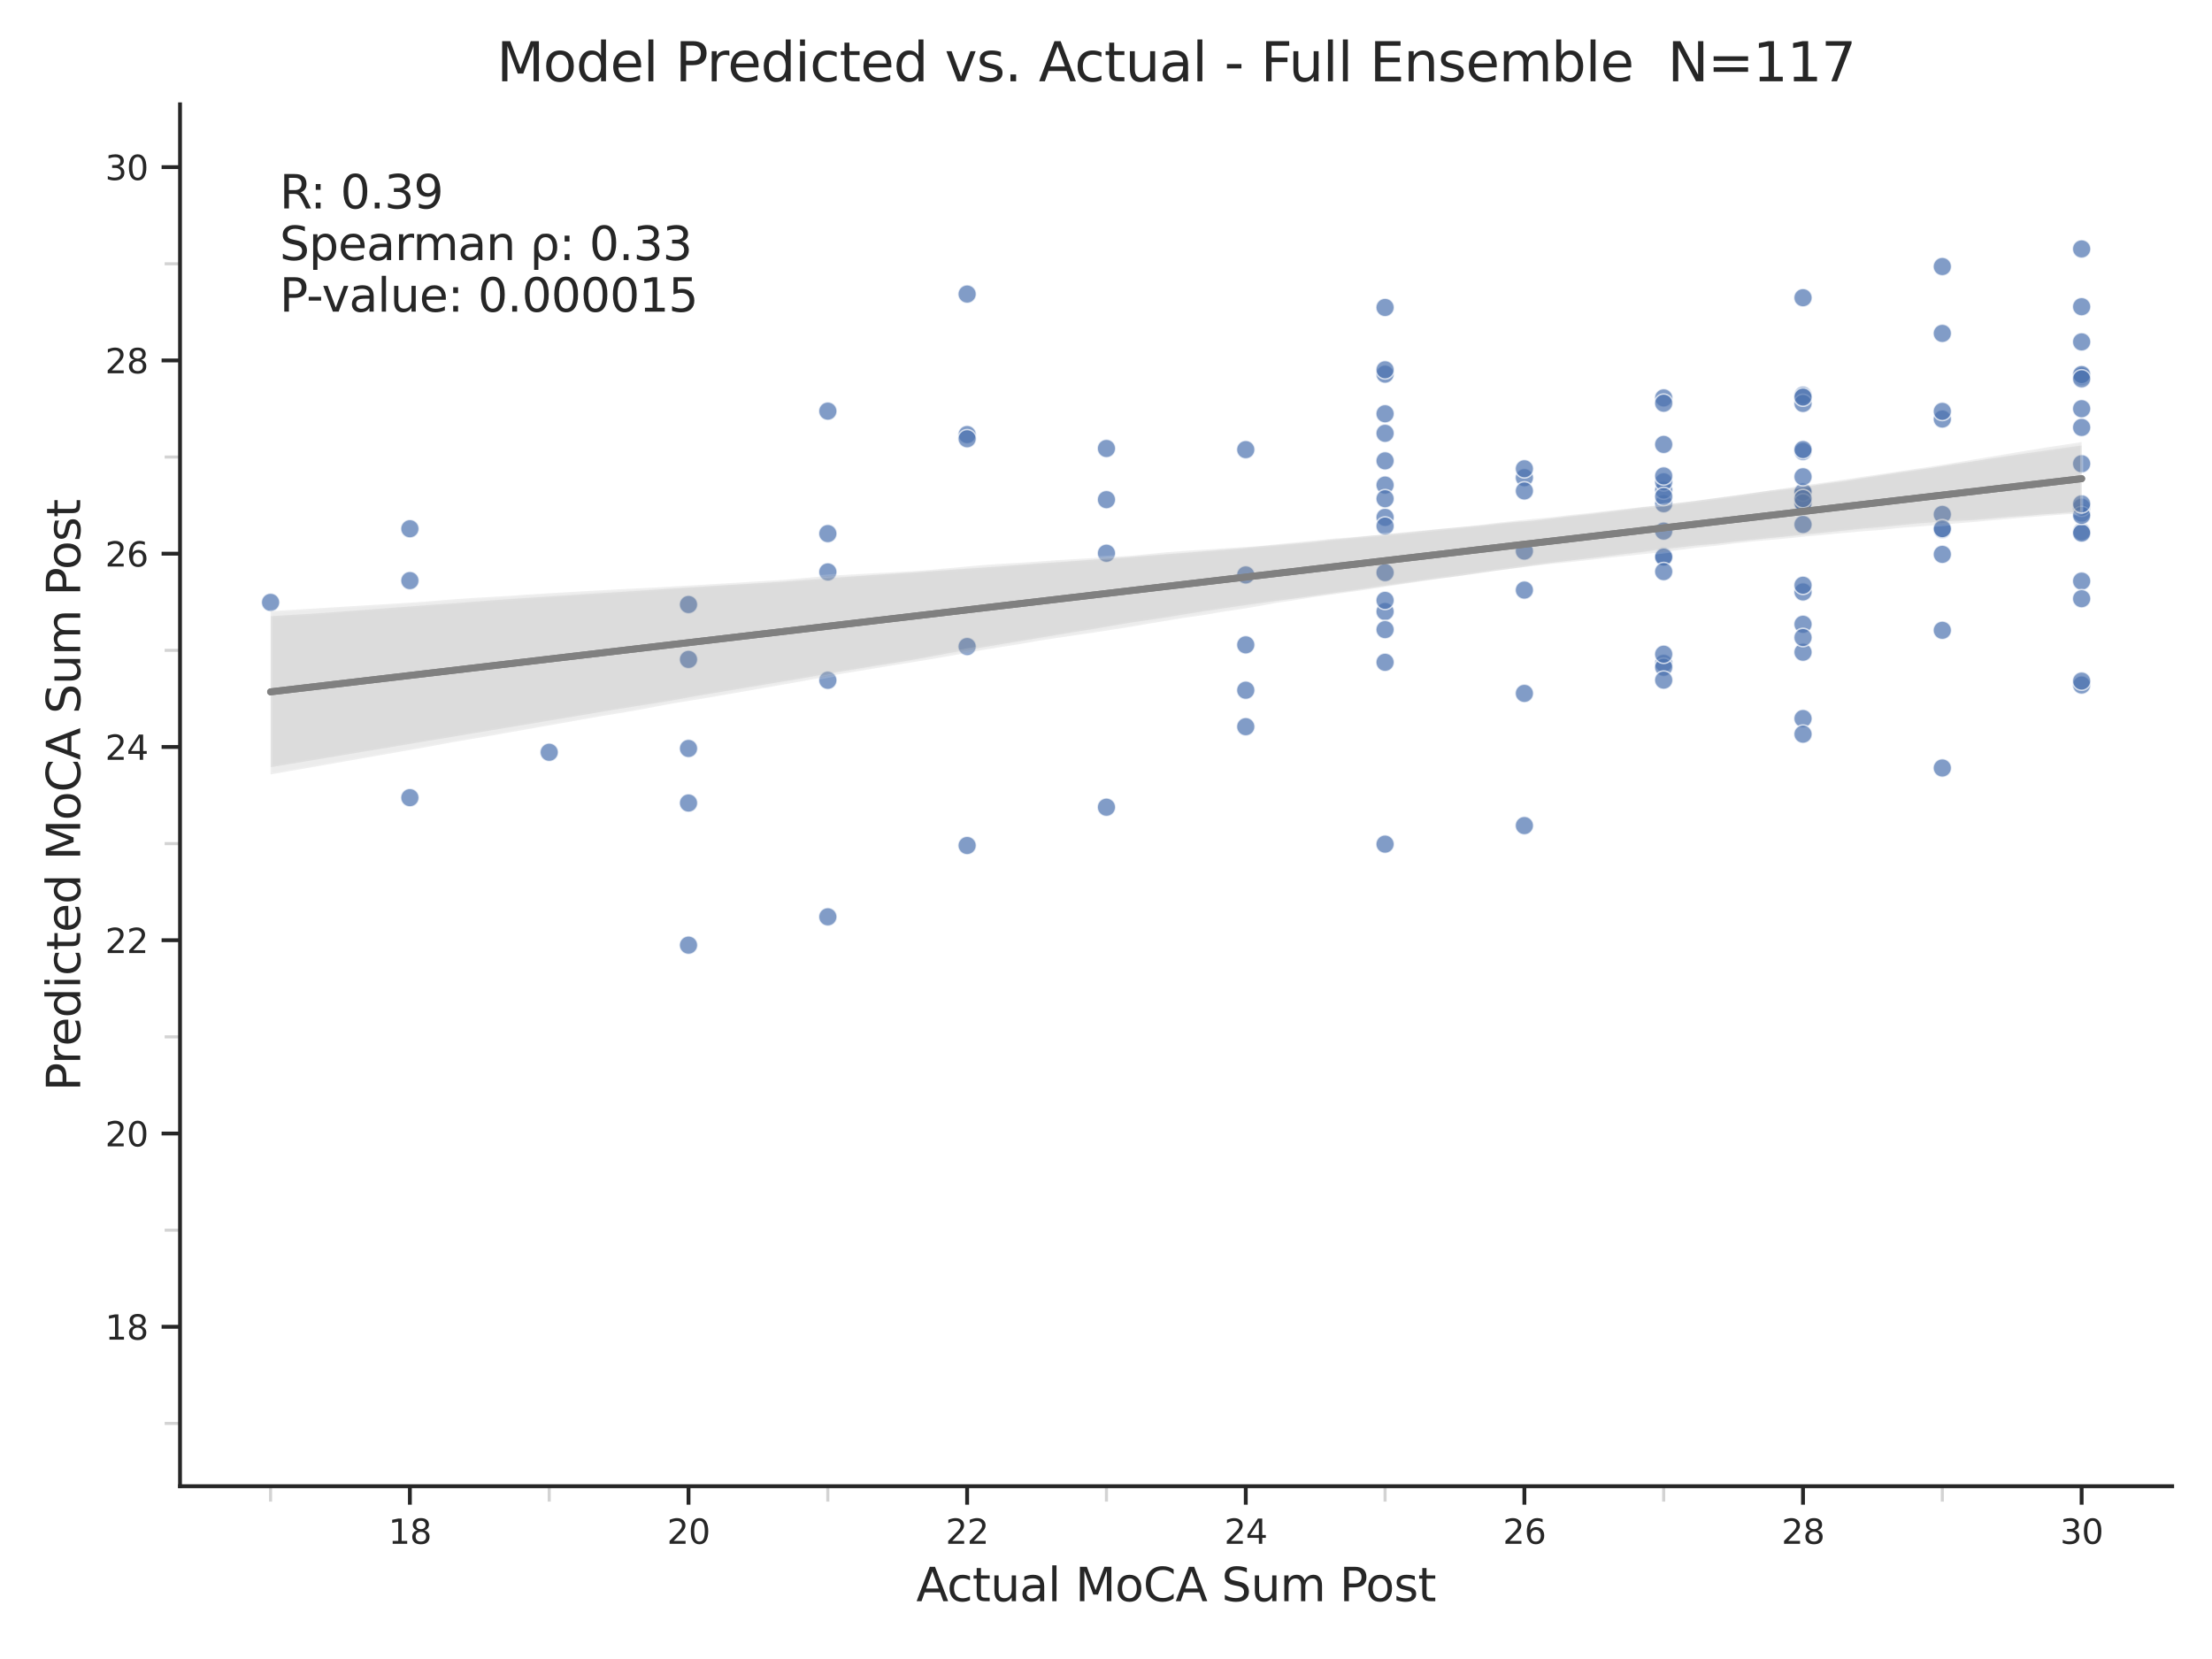 <?xml version="1.0" encoding="utf-8" standalone="no"?>
<!DOCTYPE svg PUBLIC "-//W3C//DTD SVG 1.1//EN"
  "http://www.w3.org/Graphics/SVG/1.1/DTD/svg11.dtd">
<svg xmlns:xlink="http://www.w3.org/1999/xlink" width="576pt" height="432pt" viewBox="0 0 576 432" xmlns="http://www.w3.org/2000/svg" version="1.1">
 <defs>
  <style type="text/css">*{stroke-linejoin: round; stroke-linecap: butt}</style>
 </defs>
 <g id="figure_1">
  <g id="patch_1">
   <path d="M 0 432 
L 576 432 
L 576 0 
L 0 0 
z
" style="fill: #ffffff"/>
  </g>
  <g id="axes_1">
   <g id="patch_2">
    <path d="M 46.878 387.012 
L 565.632 387.012 
L 565.632 27.168 
L 46.878 27.168 
z
" style="fill: #ffffff"/>
   </g>
   <g id="matplotlib.axis_1">
    <g id="xtick_1">
     <g id="line2d_1">
      <defs>
       <path id="md983dfb6c5" d="M 0 0 
L 0 4.8 
" style="stroke: #262626"/>
      </defs>
      <g>
       <use xlink:href="#md983dfb6c5" x="106.734" y="387.012" style="fill: #262626; stroke: #262626"/>
      </g>
     </g>
     <g id="text_1">
      <!-- 18 -->
      <g style="fill: #262626" transform="translate(101.135 401.999) scale(0.088 -0.088)">
       <defs>
        <path id="DejaVuSans-31" d="M 794 531 
L 1825 531 
L 1825 4091 
L 703 3866 
L 703 4441 
L 1819 4666 
L 2450 4666 
L 2450 531 
L 3481 531 
L 3481 0 
L 794 0 
L 794 531 
z
" transform="scale(0.016)"/>
        <path id="DejaVuSans-38" d="M 2034 2216 
Q 1584 2216 1326 1975 
Q 1069 1734 1069 1313 
Q 1069 891 1326 650 
Q 1584 409 2034 409 
Q 2484 409 2743 651 
Q 3003 894 3003 1313 
Q 3003 1734 2745 1975 
Q 2488 2216 2034 2216 
z
M 1403 2484 
Q 997 2584 770 2862 
Q 544 3141 544 3541 
Q 544 4100 942 4425 
Q 1341 4750 2034 4750 
Q 2731 4750 3128 4425 
Q 3525 4100 3525 3541 
Q 3525 3141 3298 2862 
Q 3072 2584 2669 2484 
Q 3125 2378 3379 2068 
Q 3634 1759 3634 1313 
Q 3634 634 3220 271 
Q 2806 -91 2034 -91 
Q 1263 -91 848 271 
Q 434 634 434 1313 
Q 434 1759 690 2068 
Q 947 2378 1403 2484 
z
M 1172 3481 
Q 1172 3119 1398 2916 
Q 1625 2713 2034 2713 
Q 2441 2713 2670 2916 
Q 2900 3119 2900 3481 
Q 2900 3844 2670 4047 
Q 2441 4250 2034 4250 
Q 1625 4250 1398 4047 
Q 1172 3844 1172 3481 
z
" transform="scale(0.016)"/>
       </defs>
       <use xlink:href="#DejaVuSans-31"/>
       <use xlink:href="#DejaVuSans-38" transform="translate(63.623 0)"/>
      </g>
     </g>
    </g>
    <g id="xtick_2">
     <g id="line2d_2">
      <g>
       <use xlink:href="#md983dfb6c5" x="179.287" y="387.012" style="fill: #262626; stroke: #262626"/>
      </g>
     </g>
     <g id="text_2">
      <!-- 20 -->
      <g style="fill: #262626" transform="translate(173.688 401.999) scale(0.088 -0.088)">
       <defs>
        <path id="DejaVuSans-32" d="M 1228 531 
L 3431 531 
L 3431 0 
L 469 0 
L 469 531 
Q 828 903 1448 1529 
Q 2069 2156 2228 2338 
Q 2531 2678 2651 2914 
Q 2772 3150 2772 3378 
Q 2772 3750 2511 3984 
Q 2250 4219 1831 4219 
Q 1534 4219 1204 4116 
Q 875 4013 500 3803 
L 500 4441 
Q 881 4594 1212 4672 
Q 1544 4750 1819 4750 
Q 2544 4750 2975 4387 
Q 3406 4025 3406 3419 
Q 3406 3131 3298 2873 
Q 3191 2616 2906 2266 
Q 2828 2175 2409 1742 
Q 1991 1309 1228 531 
z
" transform="scale(0.016)"/>
        <path id="DejaVuSans-30" d="M 2034 4250 
Q 1547 4250 1301 3770 
Q 1056 3291 1056 2328 
Q 1056 1369 1301 889 
Q 1547 409 2034 409 
Q 2525 409 2770 889 
Q 3016 1369 3016 2328 
Q 3016 3291 2770 3770 
Q 2525 4250 2034 4250 
z
M 2034 4750 
Q 2819 4750 3233 4129 
Q 3647 3509 3647 2328 
Q 3647 1150 3233 529 
Q 2819 -91 2034 -91 
Q 1250 -91 836 529 
Q 422 1150 422 2328 
Q 422 3509 836 4129 
Q 1250 4750 2034 4750 
z
" transform="scale(0.016)"/>
       </defs>
       <use xlink:href="#DejaVuSans-32"/>
       <use xlink:href="#DejaVuSans-30" transform="translate(63.623 0)"/>
      </g>
     </g>
    </g>
    <g id="xtick_3">
     <g id="line2d_3">
      <g>
       <use xlink:href="#md983dfb6c5" x="251.84" y="387.012" style="fill: #262626; stroke: #262626"/>
      </g>
     </g>
     <g id="text_3">
      <!-- 22 -->
      <g style="fill: #262626" transform="translate(246.241 401.999) scale(0.088 -0.088)">
       <use xlink:href="#DejaVuSans-32"/>
       <use xlink:href="#DejaVuSans-32" transform="translate(63.623 0)"/>
      </g>
     </g>
    </g>
    <g id="xtick_4">
     <g id="line2d_4">
      <g>
       <use xlink:href="#md983dfb6c5" x="324.393" y="387.012" style="fill: #262626; stroke: #262626"/>
      </g>
     </g>
     <g id="text_4">
      <!-- 24 -->
      <g style="fill: #262626" transform="translate(318.794 401.999) scale(0.088 -0.088)">
       <defs>
        <path id="DejaVuSans-34" d="M 2419 4116 
L 825 1625 
L 2419 1625 
L 2419 4116 
z
M 2253 4666 
L 3047 4666 
L 3047 1625 
L 3713 1625 
L 3713 1100 
L 3047 1100 
L 3047 0 
L 2419 0 
L 2419 1100 
L 313 1100 
L 313 1709 
L 2253 4666 
z
" transform="scale(0.016)"/>
       </defs>
       <use xlink:href="#DejaVuSans-32"/>
       <use xlink:href="#DejaVuSans-34" transform="translate(63.623 0)"/>
      </g>
     </g>
    </g>
    <g id="xtick_5">
     <g id="line2d_5">
      <g>
       <use xlink:href="#md983dfb6c5" x="396.946" y="387.012" style="fill: #262626; stroke: #262626"/>
      </g>
     </g>
     <g id="text_5">
      <!-- 26 -->
      <g style="fill: #262626" transform="translate(391.347 401.999) scale(0.088 -0.088)">
       <defs>
        <path id="DejaVuSans-36" d="M 2113 2584 
Q 1688 2584 1439 2293 
Q 1191 2003 1191 1497 
Q 1191 994 1439 701 
Q 1688 409 2113 409 
Q 2538 409 2786 701 
Q 3034 994 3034 1497 
Q 3034 2003 2786 2293 
Q 2538 2584 2113 2584 
z
M 3366 4563 
L 3366 3988 
Q 3128 4100 2886 4159 
Q 2644 4219 2406 4219 
Q 1781 4219 1451 3797 
Q 1122 3375 1075 2522 
Q 1259 2794 1537 2939 
Q 1816 3084 2150 3084 
Q 2853 3084 3261 2657 
Q 3669 2231 3669 1497 
Q 3669 778 3244 343 
Q 2819 -91 2113 -91 
Q 1303 -91 875 529 
Q 447 1150 447 2328 
Q 447 3434 972 4092 
Q 1497 4750 2381 4750 
Q 2619 4750 2861 4703 
Q 3103 4656 3366 4563 
z
" transform="scale(0.016)"/>
       </defs>
       <use xlink:href="#DejaVuSans-32"/>
       <use xlink:href="#DejaVuSans-36" transform="translate(63.623 0)"/>
      </g>
     </g>
    </g>
    <g id="xtick_6">
     <g id="line2d_6">
      <g>
       <use xlink:href="#md983dfb6c5" x="469.499" y="387.012" style="fill: #262626; stroke: #262626"/>
      </g>
     </g>
     <g id="text_6">
      <!-- 28 -->
      <g style="fill: #262626" transform="translate(463.9 401.999) scale(0.088 -0.088)">
       <use xlink:href="#DejaVuSans-32"/>
       <use xlink:href="#DejaVuSans-38" transform="translate(63.623 0)"/>
      </g>
     </g>
    </g>
    <g id="xtick_7">
     <g id="line2d_7">
      <g>
       <use xlink:href="#md983dfb6c5" x="542.052" y="387.012" style="fill: #262626; stroke: #262626"/>
      </g>
     </g>
     <g id="text_7">
      <!-- 30 -->
      <g style="fill: #262626" transform="translate(536.453 401.999) scale(0.088 -0.088)">
       <defs>
        <path id="DejaVuSans-33" d="M 2597 2516 
Q 3050 2419 3304 2112 
Q 3559 1806 3559 1356 
Q 3559 666 3084 287 
Q 2609 -91 1734 -91 
Q 1441 -91 1130 -33 
Q 819 25 488 141 
L 488 750 
Q 750 597 1062 519 
Q 1375 441 1716 441 
Q 2309 441 2620 675 
Q 2931 909 2931 1356 
Q 2931 1769 2642 2001 
Q 2353 2234 1838 2234 
L 1294 2234 
L 1294 2753 
L 1863 2753 
Q 2328 2753 2575 2939 
Q 2822 3125 2822 3475 
Q 2822 3834 2567 4026 
Q 2313 4219 1838 4219 
Q 1578 4219 1281 4162 
Q 984 4106 628 3988 
L 628 4550 
Q 988 4650 1302 4700 
Q 1616 4750 1894 4750 
Q 2613 4750 3031 4423 
Q 3450 4097 3450 3541 
Q 3450 3153 3228 2886 
Q 3006 2619 2597 2516 
z
" transform="scale(0.016)"/>
       </defs>
       <use xlink:href="#DejaVuSans-33"/>
       <use xlink:href="#DejaVuSans-30" transform="translate(63.623 0)"/>
      </g>
     </g>
    </g>
    <g id="xtick_8">
     <g id="line2d_8">
      <defs>
       <path id="mf3c2566508" d="M 0 0 
L 0 4 
" style="stroke: #d3d3d3; stroke-width: 0.8"/>
      </defs>
      <g>
       <use xlink:href="#mf3c2566508" x="70.458" y="387.012" style="fill: #d3d3d3; stroke: #d3d3d3; stroke-width: 0.8"/>
      </g>
     </g>
    </g>
    <g id="xtick_9">
     <g id="line2d_9">
      <g>
       <use xlink:href="#mf3c2566508" x="143.011" y="387.012" style="fill: #d3d3d3; stroke: #d3d3d3; stroke-width: 0.8"/>
      </g>
     </g>
    </g>
    <g id="xtick_10">
     <g id="line2d_10">
      <g>
       <use xlink:href="#mf3c2566508" x="215.564" y="387.012" style="fill: #d3d3d3; stroke: #d3d3d3; stroke-width: 0.8"/>
      </g>
     </g>
    </g>
    <g id="xtick_11">
     <g id="line2d_11">
      <g>
       <use xlink:href="#mf3c2566508" x="288.117" y="387.012" style="fill: #d3d3d3; stroke: #d3d3d3; stroke-width: 0.8"/>
      </g>
     </g>
    </g>
    <g id="xtick_12">
     <g id="line2d_12">
      <g>
       <use xlink:href="#mf3c2566508" x="360.67" y="387.012" style="fill: #d3d3d3; stroke: #d3d3d3; stroke-width: 0.8"/>
      </g>
     </g>
    </g>
    <g id="xtick_13">
     <g id="line2d_13">
      <g>
       <use xlink:href="#mf3c2566508" x="433.223" y="387.012" style="fill: #d3d3d3; stroke: #d3d3d3; stroke-width: 0.8"/>
      </g>
     </g>
    </g>
    <g id="xtick_14">
     <g id="line2d_14">
      <g>
       <use xlink:href="#mf3c2566508" x="505.776" y="387.012" style="fill: #d3d3d3; stroke: #d3d3d3; stroke-width: 0.8"/>
      </g>
     </g>
    </g>
    <g id="text_8">
     <!-- Actual MoCA Sum Post -->
     <g style="fill: #262626" transform="translate(238.59 416.947) scale(0.12 -0.12)">
      <defs>
       <path id="DejaVuSans-41" d="M 2188 4044 
L 1331 1722 
L 3047 1722 
L 2188 4044 
z
M 1831 4666 
L 2547 4666 
L 4325 0 
L 3669 0 
L 3244 1197 
L 1141 1197 
L 716 0 
L 50 0 
L 1831 4666 
z
" transform="scale(0.016)"/>
       <path id="DejaVuSans-63" d="M 3122 3366 
L 3122 2828 
Q 2878 2963 2633 3030 
Q 2388 3097 2138 3097 
Q 1578 3097 1268 2742 
Q 959 2388 959 1747 
Q 959 1106 1268 751 
Q 1578 397 2138 397 
Q 2388 397 2633 464 
Q 2878 531 3122 666 
L 3122 134 
Q 2881 22 2623 -34 
Q 2366 -91 2075 -91 
Q 1284 -91 818 406 
Q 353 903 353 1747 
Q 353 2603 823 3093 
Q 1294 3584 2113 3584 
Q 2378 3584 2631 3529 
Q 2884 3475 3122 3366 
z
" transform="scale(0.016)"/>
       <path id="DejaVuSans-74" d="M 1172 4494 
L 1172 3500 
L 2356 3500 
L 2356 3053 
L 1172 3053 
L 1172 1153 
Q 1172 725 1289 603 
Q 1406 481 1766 481 
L 2356 481 
L 2356 0 
L 1766 0 
Q 1100 0 847 248 
Q 594 497 594 1153 
L 594 3053 
L 172 3053 
L 172 3500 
L 594 3500 
L 594 4494 
L 1172 4494 
z
" transform="scale(0.016)"/>
       <path id="DejaVuSans-75" d="M 544 1381 
L 544 3500 
L 1119 3500 
L 1119 1403 
Q 1119 906 1312 657 
Q 1506 409 1894 409 
Q 2359 409 2629 706 
Q 2900 1003 2900 1516 
L 2900 3500 
L 3475 3500 
L 3475 0 
L 2900 0 
L 2900 538 
Q 2691 219 2414 64 
Q 2138 -91 1772 -91 
Q 1169 -91 856 284 
Q 544 659 544 1381 
z
M 1991 3584 
L 1991 3584 
z
" transform="scale(0.016)"/>
       <path id="DejaVuSans-61" d="M 2194 1759 
Q 1497 1759 1228 1600 
Q 959 1441 959 1056 
Q 959 750 1161 570 
Q 1363 391 1709 391 
Q 2188 391 2477 730 
Q 2766 1069 2766 1631 
L 2766 1759 
L 2194 1759 
z
M 3341 1997 
L 3341 0 
L 2766 0 
L 2766 531 
Q 2569 213 2275 61 
Q 1981 -91 1556 -91 
Q 1019 -91 701 211 
Q 384 513 384 1019 
Q 384 1609 779 1909 
Q 1175 2209 1959 2209 
L 2766 2209 
L 2766 2266 
Q 2766 2663 2505 2880 
Q 2244 3097 1772 3097 
Q 1472 3097 1187 3025 
Q 903 2953 641 2809 
L 641 3341 
Q 956 3463 1253 3523 
Q 1550 3584 1831 3584 
Q 2591 3584 2966 3190 
Q 3341 2797 3341 1997 
z
" transform="scale(0.016)"/>
       <path id="DejaVuSans-6c" d="M 603 4863 
L 1178 4863 
L 1178 0 
L 603 0 
L 603 4863 
z
" transform="scale(0.016)"/>
       <path id="DejaVuSans-20" transform="scale(0.016)"/>
       <path id="DejaVuSans-4d" d="M 628 4666 
L 1569 4666 
L 2759 1491 
L 3956 4666 
L 4897 4666 
L 4897 0 
L 4281 0 
L 4281 4097 
L 3078 897 
L 2444 897 
L 1241 4097 
L 1241 0 
L 628 0 
L 628 4666 
z
" transform="scale(0.016)"/>
       <path id="DejaVuSans-6f" d="M 1959 3097 
Q 1497 3097 1228 2736 
Q 959 2375 959 1747 
Q 959 1119 1226 758 
Q 1494 397 1959 397 
Q 2419 397 2687 759 
Q 2956 1122 2956 1747 
Q 2956 2369 2687 2733 
Q 2419 3097 1959 3097 
z
M 1959 3584 
Q 2709 3584 3137 3096 
Q 3566 2609 3566 1747 
Q 3566 888 3137 398 
Q 2709 -91 1959 -91 
Q 1206 -91 779 398 
Q 353 888 353 1747 
Q 353 2609 779 3096 
Q 1206 3584 1959 3584 
z
" transform="scale(0.016)"/>
       <path id="DejaVuSans-43" d="M 4122 4306 
L 4122 3641 
Q 3803 3938 3442 4084 
Q 3081 4231 2675 4231 
Q 1875 4231 1450 3742 
Q 1025 3253 1025 2328 
Q 1025 1406 1450 917 
Q 1875 428 2675 428 
Q 3081 428 3442 575 
Q 3803 722 4122 1019 
L 4122 359 
Q 3791 134 3420 21 
Q 3050 -91 2638 -91 
Q 1578 -91 968 557 
Q 359 1206 359 2328 
Q 359 3453 968 4101 
Q 1578 4750 2638 4750 
Q 3056 4750 3426 4639 
Q 3797 4528 4122 4306 
z
" transform="scale(0.016)"/>
       <path id="DejaVuSans-53" d="M 3425 4513 
L 3425 3897 
Q 3066 4069 2747 4153 
Q 2428 4238 2131 4238 
Q 1616 4238 1336 4038 
Q 1056 3838 1056 3469 
Q 1056 3159 1242 3001 
Q 1428 2844 1947 2747 
L 2328 2669 
Q 3034 2534 3370 2195 
Q 3706 1856 3706 1288 
Q 3706 609 3251 259 
Q 2797 -91 1919 -91 
Q 1588 -91 1214 -16 
Q 841 59 441 206 
L 441 856 
Q 825 641 1194 531 
Q 1563 422 1919 422 
Q 2459 422 2753 634 
Q 3047 847 3047 1241 
Q 3047 1584 2836 1778 
Q 2625 1972 2144 2069 
L 1759 2144 
Q 1053 2284 737 2584 
Q 422 2884 422 3419 
Q 422 4038 858 4394 
Q 1294 4750 2059 4750 
Q 2388 4750 2728 4690 
Q 3069 4631 3425 4513 
z
" transform="scale(0.016)"/>
       <path id="DejaVuSans-6d" d="M 3328 2828 
Q 3544 3216 3844 3400 
Q 4144 3584 4550 3584 
Q 5097 3584 5394 3201 
Q 5691 2819 5691 2113 
L 5691 0 
L 5113 0 
L 5113 2094 
Q 5113 2597 4934 2840 
Q 4756 3084 4391 3084 
Q 3944 3084 3684 2787 
Q 3425 2491 3425 1978 
L 3425 0 
L 2847 0 
L 2847 2094 
Q 2847 2600 2669 2842 
Q 2491 3084 2119 3084 
Q 1678 3084 1418 2786 
Q 1159 2488 1159 1978 
L 1159 0 
L 581 0 
L 581 3500 
L 1159 3500 
L 1159 2956 
Q 1356 3278 1631 3431 
Q 1906 3584 2284 3584 
Q 2666 3584 2933 3390 
Q 3200 3197 3328 2828 
z
" transform="scale(0.016)"/>
       <path id="DejaVuSans-50" d="M 1259 4147 
L 1259 2394 
L 2053 2394 
Q 2494 2394 2734 2622 
Q 2975 2850 2975 3272 
Q 2975 3691 2734 3919 
Q 2494 4147 2053 4147 
L 1259 4147 
z
M 628 4666 
L 2053 4666 
Q 2838 4666 3239 4311 
Q 3641 3956 3641 3272 
Q 3641 2581 3239 2228 
Q 2838 1875 2053 1875 
L 1259 1875 
L 1259 0 
L 628 0 
L 628 4666 
z
" transform="scale(0.016)"/>
       <path id="DejaVuSans-73" d="M 2834 3397 
L 2834 2853 
Q 2591 2978 2328 3040 
Q 2066 3103 1784 3103 
Q 1356 3103 1142 2972 
Q 928 2841 928 2578 
Q 928 2378 1081 2264 
Q 1234 2150 1697 2047 
L 1894 2003 
Q 2506 1872 2764 1633 
Q 3022 1394 3022 966 
Q 3022 478 2636 193 
Q 2250 -91 1575 -91 
Q 1294 -91 989 -36 
Q 684 19 347 128 
L 347 722 
Q 666 556 975 473 
Q 1284 391 1588 391 
Q 1994 391 2212 530 
Q 2431 669 2431 922 
Q 2431 1156 2273 1281 
Q 2116 1406 1581 1522 
L 1381 1569 
Q 847 1681 609 1914 
Q 372 2147 372 2553 
Q 372 3047 722 3315 
Q 1072 3584 1716 3584 
Q 2034 3584 2315 3537 
Q 2597 3491 2834 3397 
z
" transform="scale(0.016)"/>
      </defs>
      <use xlink:href="#DejaVuSans-41"/>
      <use xlink:href="#DejaVuSans-63" transform="translate(66.658 0)"/>
      <use xlink:href="#DejaVuSans-74" transform="translate(121.639 0)"/>
      <use xlink:href="#DejaVuSans-75" transform="translate(160.848 0)"/>
      <use xlink:href="#DejaVuSans-61" transform="translate(224.227 0)"/>
      <use xlink:href="#DejaVuSans-6c" transform="translate(285.506 0)"/>
      <use xlink:href="#DejaVuSans-20" transform="translate(313.289 0)"/>
      <use xlink:href="#DejaVuSans-4d" transform="translate(345.076 0)"/>
      <use xlink:href="#DejaVuSans-6f" transform="translate(431.355 0)"/>
      <use xlink:href="#DejaVuSans-43" transform="translate(492.537 0)"/>
      <use xlink:href="#DejaVuSans-41" transform="translate(562.361 0)"/>
      <use xlink:href="#DejaVuSans-20" transform="translate(630.77 0)"/>
      <use xlink:href="#DejaVuSans-53" transform="translate(662.557 0)"/>
      <use xlink:href="#DejaVuSans-75" transform="translate(726.033 0)"/>
      <use xlink:href="#DejaVuSans-6d" transform="translate(789.412 0)"/>
      <use xlink:href="#DejaVuSans-20" transform="translate(886.824 0)"/>
      <use xlink:href="#DejaVuSans-50" transform="translate(918.611 0)"/>
      <use xlink:href="#DejaVuSans-6f" transform="translate(975.289 0)"/>
      <use xlink:href="#DejaVuSans-73" transform="translate(1036.471 0)"/>
      <use xlink:href="#DejaVuSans-74" transform="translate(1088.57 0)"/>
     </g>
    </g>
   </g>
   <g id="matplotlib.axis_2">
    <g id="ytick_1">
     <g id="line2d_15">
      <defs>
       <path id="me8db437b0b" d="M 0 0 
L -4.8 0 
" style="stroke: #262626"/>
      </defs>
      <g>
       <use xlink:href="#me8db437b0b" x="46.878" y="345.492" style="fill: #262626; stroke: #262626"/>
      </g>
     </g>
     <g id="text_9">
      <!-- 18 -->
      <g style="fill: #262626" transform="translate(27.38 348.835) scale(0.088 -0.088)">
       <use xlink:href="#DejaVuSans-31"/>
       <use xlink:href="#DejaVuSans-38" transform="translate(63.623 0)"/>
      </g>
     </g>
    </g>
    <g id="ytick_2">
     <g id="line2d_16">
      <g>
       <use xlink:href="#me8db437b0b" x="46.878" y="295.164" style="fill: #262626; stroke: #262626"/>
      </g>
     </g>
     <g id="text_10">
      <!-- 20 -->
      <g style="fill: #262626" transform="translate(27.38 298.507) scale(0.088 -0.088)">
       <use xlink:href="#DejaVuSans-32"/>
       <use xlink:href="#DejaVuSans-30" transform="translate(63.623 0)"/>
      </g>
     </g>
    </g>
    <g id="ytick_3">
     <g id="line2d_17">
      <g>
       <use xlink:href="#me8db437b0b" x="46.878" y="244.836" style="fill: #262626; stroke: #262626"/>
      </g>
     </g>
     <g id="text_11">
      <!-- 22 -->
      <g style="fill: #262626" transform="translate(27.38 248.179) scale(0.088 -0.088)">
       <use xlink:href="#DejaVuSans-32"/>
       <use xlink:href="#DejaVuSans-32" transform="translate(63.623 0)"/>
      </g>
     </g>
    </g>
    <g id="ytick_4">
     <g id="line2d_18">
      <g>
       <use xlink:href="#me8db437b0b" x="46.878" y="194.508" style="fill: #262626; stroke: #262626"/>
      </g>
     </g>
     <g id="text_12">
      <!-- 24 -->
      <g style="fill: #262626" transform="translate(27.38 197.851) scale(0.088 -0.088)">
       <use xlink:href="#DejaVuSans-32"/>
       <use xlink:href="#DejaVuSans-34" transform="translate(63.623 0)"/>
      </g>
     </g>
    </g>
    <g id="ytick_5">
     <g id="line2d_19">
      <g>
       <use xlink:href="#me8db437b0b" x="46.878" y="144.18" style="fill: #262626; stroke: #262626"/>
      </g>
     </g>
     <g id="text_13">
      <!-- 26 -->
      <g style="fill: #262626" transform="translate(27.38 147.524) scale(0.088 -0.088)">
       <use xlink:href="#DejaVuSans-32"/>
       <use xlink:href="#DejaVuSans-36" transform="translate(63.623 0)"/>
      </g>
     </g>
    </g>
    <g id="ytick_6">
     <g id="line2d_20">
      <g>
       <use xlink:href="#me8db437b0b" x="46.878" y="93.852" style="fill: #262626; stroke: #262626"/>
      </g>
     </g>
     <g id="text_14">
      <!-- 28 -->
      <g style="fill: #262626" transform="translate(27.38 97.196) scale(0.088 -0.088)">
       <use xlink:href="#DejaVuSans-32"/>
       <use xlink:href="#DejaVuSans-38" transform="translate(63.623 0)"/>
      </g>
     </g>
    </g>
    <g id="ytick_7">
     <g id="line2d_21">
      <g>
       <use xlink:href="#me8db437b0b" x="46.878" y="43.525" style="fill: #262626; stroke: #262626"/>
      </g>
     </g>
     <g id="text_15">
      <!-- 30 -->
      <g style="fill: #262626" transform="translate(27.38 46.868) scale(0.088 -0.088)">
       <use xlink:href="#DejaVuSans-33"/>
       <use xlink:href="#DejaVuSans-30" transform="translate(63.623 0)"/>
      </g>
     </g>
    </g>
    <g id="ytick_8">
     <g id="line2d_22">
      <defs>
       <path id="mf9a252cc9e" d="M 0 0 
L -4 0 
" style="stroke: #d3d3d3; stroke-width: 0.8"/>
      </defs>
      <g>
       <use xlink:href="#mf9a252cc9e" x="46.878" y="370.655" style="fill: #d3d3d3; stroke: #d3d3d3; stroke-width: 0.8"/>
      </g>
     </g>
    </g>
    <g id="ytick_9">
     <g id="line2d_23">
      <g>
       <use xlink:href="#mf9a252cc9e" x="46.878" y="320.328" style="fill: #d3d3d3; stroke: #d3d3d3; stroke-width: 0.8"/>
      </g>
     </g>
    </g>
    <g id="ytick_10">
     <g id="line2d_24">
      <g>
       <use xlink:href="#mf9a252cc9e" x="46.878" y="270" style="fill: #d3d3d3; stroke: #d3d3d3; stroke-width: 0.8"/>
      </g>
     </g>
    </g>
    <g id="ytick_11">
     <g id="line2d_25">
      <g>
       <use xlink:href="#mf9a252cc9e" x="46.878" y="219.672" style="fill: #d3d3d3; stroke: #d3d3d3; stroke-width: 0.8"/>
      </g>
     </g>
    </g>
    <g id="ytick_12">
     <g id="line2d_26">
      <g>
       <use xlink:href="#mf9a252cc9e" x="46.878" y="169.344" style="fill: #d3d3d3; stroke: #d3d3d3; stroke-width: 0.8"/>
      </g>
     </g>
    </g>
    <g id="ytick_13">
     <g id="line2d_27">
      <g>
       <use xlink:href="#mf9a252cc9e" x="46.878" y="119.016" style="fill: #d3d3d3; stroke: #d3d3d3; stroke-width: 0.8"/>
      </g>
     </g>
    </g>
    <g id="ytick_14">
     <g id="line2d_28">
      <g>
       <use xlink:href="#mf9a252cc9e" x="46.878" y="68.688" style="fill: #d3d3d3; stroke: #d3d3d3; stroke-width: 0.8"/>
      </g>
     </g>
    </g>
    <g id="text_16">
     <!-- Predicted MoCA Sum Post -->
     <g style="fill: #262626" transform="translate(20.884 284.123) rotate(-90) scale(0.12 -0.12)">
      <defs>
       <path id="DejaVuSans-72" d="M 2631 2963 
Q 2534 3019 2420 3045 
Q 2306 3072 2169 3072 
Q 1681 3072 1420 2755 
Q 1159 2438 1159 1844 
L 1159 0 
L 581 0 
L 581 3500 
L 1159 3500 
L 1159 2956 
Q 1341 3275 1631 3429 
Q 1922 3584 2338 3584 
Q 2397 3584 2469 3576 
Q 2541 3569 2628 3553 
L 2631 2963 
z
" transform="scale(0.016)"/>
       <path id="DejaVuSans-65" d="M 3597 1894 
L 3597 1613 
L 953 1613 
Q 991 1019 1311 708 
Q 1631 397 2203 397 
Q 2534 397 2845 478 
Q 3156 559 3463 722 
L 3463 178 
Q 3153 47 2828 -22 
Q 2503 -91 2169 -91 
Q 1331 -91 842 396 
Q 353 884 353 1716 
Q 353 2575 817 3079 
Q 1281 3584 2069 3584 
Q 2775 3584 3186 3129 
Q 3597 2675 3597 1894 
z
M 3022 2063 
Q 3016 2534 2758 2815 
Q 2500 3097 2075 3097 
Q 1594 3097 1305 2825 
Q 1016 2553 972 2059 
L 3022 2063 
z
" transform="scale(0.016)"/>
       <path id="DejaVuSans-64" d="M 2906 2969 
L 2906 4863 
L 3481 4863 
L 3481 0 
L 2906 0 
L 2906 525 
Q 2725 213 2448 61 
Q 2172 -91 1784 -91 
Q 1150 -91 751 415 
Q 353 922 353 1747 
Q 353 2572 751 3078 
Q 1150 3584 1784 3584 
Q 2172 3584 2448 3432 
Q 2725 3281 2906 2969 
z
M 947 1747 
Q 947 1113 1208 752 
Q 1469 391 1925 391 
Q 2381 391 2643 752 
Q 2906 1113 2906 1747 
Q 2906 2381 2643 2742 
Q 2381 3103 1925 3103 
Q 1469 3103 1208 2742 
Q 947 2381 947 1747 
z
" transform="scale(0.016)"/>
       <path id="DejaVuSans-69" d="M 603 3500 
L 1178 3500 
L 1178 0 
L 603 0 
L 603 3500 
z
M 603 4863 
L 1178 4863 
L 1178 4134 
L 603 4134 
L 603 4863 
z
" transform="scale(0.016)"/>
      </defs>
      <use xlink:href="#DejaVuSans-50"/>
      <use xlink:href="#DejaVuSans-72" transform="translate(58.553 0)"/>
      <use xlink:href="#DejaVuSans-65" transform="translate(97.416 0)"/>
      <use xlink:href="#DejaVuSans-64" transform="translate(158.939 0)"/>
      <use xlink:href="#DejaVuSans-69" transform="translate(222.416 0)"/>
      <use xlink:href="#DejaVuSans-63" transform="translate(250.199 0)"/>
      <use xlink:href="#DejaVuSans-74" transform="translate(305.18 0)"/>
      <use xlink:href="#DejaVuSans-65" transform="translate(344.389 0)"/>
      <use xlink:href="#DejaVuSans-64" transform="translate(405.912 0)"/>
      <use xlink:href="#DejaVuSans-20" transform="translate(469.389 0)"/>
      <use xlink:href="#DejaVuSans-4d" transform="translate(501.176 0)"/>
      <use xlink:href="#DejaVuSans-6f" transform="translate(587.455 0)"/>
      <use xlink:href="#DejaVuSans-43" transform="translate(648.637 0)"/>
      <use xlink:href="#DejaVuSans-41" transform="translate(718.461 0)"/>
      <use xlink:href="#DejaVuSans-20" transform="translate(786.869 0)"/>
      <use xlink:href="#DejaVuSans-53" transform="translate(818.656 0)"/>
      <use xlink:href="#DejaVuSans-75" transform="translate(882.133 0)"/>
      <use xlink:href="#DejaVuSans-6d" transform="translate(945.512 0)"/>
      <use xlink:href="#DejaVuSans-20" transform="translate(1042.924 0)"/>
      <use xlink:href="#DejaVuSans-50" transform="translate(1074.711 0)"/>
      <use xlink:href="#DejaVuSans-6f" transform="translate(1131.389 0)"/>
      <use xlink:href="#DejaVuSans-73" transform="translate(1192.57 0)"/>
      <use xlink:href="#DejaVuSans-74" transform="translate(1244.67 0)"/>
     </g>
    </g>
   </g>
   <g id="PathCollection_1">
    <defs>
     <path id="m69bab4be61" d="M 0 2.4 
C 0.636 2.4 1.247 2.147 1.697 1.697 
C 2.147 1.247 2.4 0.636 2.4 0 
C 2.4 -0.636 2.147 -1.247 1.697 -1.697 
C 1.247 -2.147 0.636 -2.4 0 -2.4 
C -0.636 -2.4 -1.247 -2.147 -1.697 -1.697 
C -2.147 -1.247 -2.4 -0.636 -2.4 0 
C -2.4 0.636 -2.147 1.247 -1.697 1.697 
C -1.247 2.147 -0.636 2.4 0 2.4 
z
" style="stroke: #ffffff; stroke-opacity: 0.7; stroke-width: 0.384"/>
    </defs>
    <g clip-path="url(#p357424cb36)">
     <use xlink:href="#m69bab4be61" x="360.67" y="149.109" style="fill: #4c72b0; fill-opacity: 0.7; stroke: #ffffff; stroke-opacity: 0.7; stroke-width: 0.384"/>
     <use xlink:href="#m69bab4be61" x="70.458" y="156.859" style="fill: #4c72b0; fill-opacity: 0.7; stroke: #ffffff; stroke-opacity: 0.7; stroke-width: 0.384"/>
     <use xlink:href="#m69bab4be61" x="360.67" y="126.314" style="fill: #4c72b0; fill-opacity: 0.7; stroke: #ffffff; stroke-opacity: 0.7; stroke-width: 0.384"/>
     <use xlink:href="#m69bab4be61" x="469.499" y="154.142" style="fill: #4c72b0; fill-opacity: 0.7; stroke: #ffffff; stroke-opacity: 0.7; stroke-width: 0.384"/>
     <use xlink:href="#m69bab4be61" x="324.393" y="179.734" style="fill: #4c72b0; fill-opacity: 0.7; stroke: #ffffff; stroke-opacity: 0.7; stroke-width: 0.384"/>
     <use xlink:href="#m69bab4be61" x="251.84" y="220.166" style="fill: #4c72b0; fill-opacity: 0.7; stroke: #ffffff; stroke-opacity: 0.7; stroke-width: 0.384"/>
     <use xlink:href="#m69bab4be61" x="542.052" y="178.377" style="fill: #4c72b0; fill-opacity: 0.7; stroke: #ffffff; stroke-opacity: 0.7; stroke-width: 0.384"/>
     <use xlink:href="#m69bab4be61" x="542.052" y="133.659" style="fill: #4c72b0; fill-opacity: 0.7; stroke: #ffffff; stroke-opacity: 0.7; stroke-width: 0.384"/>
     <use xlink:href="#m69bab4be61" x="215.564" y="238.742" style="fill: #4c72b0; fill-opacity: 0.7; stroke: #ffffff; stroke-opacity: 0.7; stroke-width: 0.384"/>
     <use xlink:href="#m69bab4be61" x="542.052" y="132.066" style="fill: #4c72b0; fill-opacity: 0.7; stroke: #ffffff; stroke-opacity: 0.7; stroke-width: 0.384"/>
     <use xlink:href="#m69bab4be61" x="505.776" y="144.355" style="fill: #4c72b0; fill-opacity: 0.7; stroke: #ffffff; stroke-opacity: 0.7; stroke-width: 0.384"/>
     <use xlink:href="#m69bab4be61" x="179.287" y="209.106" style="fill: #4c72b0; fill-opacity: 0.7; stroke: #ffffff; stroke-opacity: 0.7; stroke-width: 0.384"/>
     <use xlink:href="#m69bab4be61" x="469.499" y="162.56" style="fill: #4c72b0; fill-opacity: 0.7; stroke: #ffffff; stroke-opacity: 0.7; stroke-width: 0.384"/>
     <use xlink:href="#m69bab4be61" x="106.734" y="151.19" style="fill: #4c72b0; fill-opacity: 0.7; stroke: #ffffff; stroke-opacity: 0.7; stroke-width: 0.384"/>
     <use xlink:href="#m69bab4be61" x="288.117" y="210.196" style="fill: #4c72b0; fill-opacity: 0.7; stroke: #ffffff; stroke-opacity: 0.7; stroke-width: 0.384"/>
     <use xlink:href="#m69bab4be61" x="469.499" y="169.842" style="fill: #4c72b0; fill-opacity: 0.7; stroke: #ffffff; stroke-opacity: 0.7; stroke-width: 0.384"/>
     <use xlink:href="#m69bab4be61" x="215.564" y="177.148" style="fill: #4c72b0; fill-opacity: 0.7; stroke: #ffffff; stroke-opacity: 0.7; stroke-width: 0.384"/>
     <use xlink:href="#m69bab4be61" x="179.287" y="246.116" style="fill: #4c72b0; fill-opacity: 0.7; stroke: #ffffff; stroke-opacity: 0.7; stroke-width: 0.384"/>
     <use xlink:href="#m69bab4be61" x="469.499" y="152.399" style="fill: #4c72b0; fill-opacity: 0.7; stroke: #ffffff; stroke-opacity: 0.7; stroke-width: 0.384"/>
     <use xlink:href="#m69bab4be61" x="469.499" y="166.008" style="fill: #4c72b0; fill-opacity: 0.7; stroke: #ffffff; stroke-opacity: 0.7; stroke-width: 0.384"/>
     <use xlink:href="#m69bab4be61" x="360.67" y="159.243" style="fill: #4c72b0; fill-opacity: 0.7; stroke: #ffffff; stroke-opacity: 0.7; stroke-width: 0.384"/>
     <use xlink:href="#m69bab4be61" x="469.499" y="128.137" style="fill: #4c72b0; fill-opacity: 0.7; stroke: #ffffff; stroke-opacity: 0.7; stroke-width: 0.384"/>
     <use xlink:href="#m69bab4be61" x="433.223" y="131.167" style="fill: #4c72b0; fill-opacity: 0.7; stroke: #ffffff; stroke-opacity: 0.7; stroke-width: 0.384"/>
     <use xlink:href="#m69bab4be61" x="179.287" y="194.899" style="fill: #4c72b0; fill-opacity: 0.7; stroke: #ffffff; stroke-opacity: 0.7; stroke-width: 0.384"/>
     <use xlink:href="#m69bab4be61" x="469.499" y="117.566" style="fill: #4c72b0; fill-opacity: 0.7; stroke: #ffffff; stroke-opacity: 0.7; stroke-width: 0.384"/>
     <use xlink:href="#m69bab4be61" x="324.393" y="189.227" style="fill: #4c72b0; fill-opacity: 0.7; stroke: #ffffff; stroke-opacity: 0.7; stroke-width: 0.384"/>
     <use xlink:href="#m69bab4be61" x="542.052" y="138.434" style="fill: #4c72b0; fill-opacity: 0.7; stroke: #ffffff; stroke-opacity: 0.7; stroke-width: 0.384"/>
     <use xlink:href="#m69bab4be61" x="143.011" y="195.895" style="fill: #4c72b0; fill-opacity: 0.7; stroke: #ffffff; stroke-opacity: 0.7; stroke-width: 0.384"/>
     <use xlink:href="#m69bab4be61" x="433.223" y="172.736" style="fill: #4c72b0; fill-opacity: 0.7; stroke: #ffffff; stroke-opacity: 0.7; stroke-width: 0.384"/>
     <use xlink:href="#m69bab4be61" x="542.052" y="111.304" style="fill: #4c72b0; fill-opacity: 0.7; stroke: #ffffff; stroke-opacity: 0.7; stroke-width: 0.384"/>
     <use xlink:href="#m69bab4be61" x="542.052" y="97.95" style="fill: #4c72b0; fill-opacity: 0.7; stroke: #ffffff; stroke-opacity: 0.7; stroke-width: 0.384"/>
     <use xlink:href="#m69bab4be61" x="469.499" y="136.576" style="fill: #4c72b0; fill-opacity: 0.7; stroke: #ffffff; stroke-opacity: 0.7; stroke-width: 0.384"/>
     <use xlink:href="#m69bab4be61" x="542.052" y="89.026" style="fill: #4c72b0; fill-opacity: 0.7; stroke: #ffffff; stroke-opacity: 0.7; stroke-width: 0.384"/>
     <use xlink:href="#m69bab4be61" x="469.499" y="131.242" style="fill: #4c72b0; fill-opacity: 0.7; stroke: #ffffff; stroke-opacity: 0.7; stroke-width: 0.384"/>
     <use xlink:href="#m69bab4be61" x="433.223" y="138.298" style="fill: #4c72b0; fill-opacity: 0.7; stroke: #ffffff; stroke-opacity: 0.7; stroke-width: 0.384"/>
     <use xlink:href="#m69bab4be61" x="469.499" y="128.117" style="fill: #4c72b0; fill-opacity: 0.7; stroke: #ffffff; stroke-opacity: 0.7; stroke-width: 0.384"/>
     <use xlink:href="#m69bab4be61" x="360.67" y="172.463" style="fill: #4c72b0; fill-opacity: 0.7; stroke: #ffffff; stroke-opacity: 0.7; stroke-width: 0.384"/>
     <use xlink:href="#m69bab4be61" x="179.287" y="171.714" style="fill: #4c72b0; fill-opacity: 0.7; stroke: #ffffff; stroke-opacity: 0.7; stroke-width: 0.384"/>
     <use xlink:href="#m69bab4be61" x="396.946" y="124.386" style="fill: #4c72b0; fill-opacity: 0.7; stroke: #ffffff; stroke-opacity: 0.7; stroke-width: 0.384"/>
     <use xlink:href="#m69bab4be61" x="106.734" y="207.71" style="fill: #4c72b0; fill-opacity: 0.7; stroke: #ffffff; stroke-opacity: 0.7; stroke-width: 0.384"/>
     <use xlink:href="#m69bab4be61" x="396.946" y="153.657" style="fill: #4c72b0; fill-opacity: 0.7; stroke: #ffffff; stroke-opacity: 0.7; stroke-width: 0.384"/>
     <use xlink:href="#m69bab4be61" x="469.499" y="187.112" style="fill: #4c72b0; fill-opacity: 0.7; stroke: #ffffff; stroke-opacity: 0.7; stroke-width: 0.384"/>
     <use xlink:href="#m69bab4be61" x="505.776" y="69.408" style="fill: #4c72b0; fill-opacity: 0.7; stroke: #ffffff; stroke-opacity: 0.7; stroke-width: 0.384"/>
     <use xlink:href="#m69bab4be61" x="469.499" y="124.145" style="fill: #4c72b0; fill-opacity: 0.7; stroke: #ffffff; stroke-opacity: 0.7; stroke-width: 0.384"/>
     <use xlink:href="#m69bab4be61" x="469.499" y="130.936" style="fill: #4c72b0; fill-opacity: 0.7; stroke: #ffffff; stroke-opacity: 0.7; stroke-width: 0.384"/>
     <use xlink:href="#m69bab4be61" x="396.946" y="122.069" style="fill: #4c72b0; fill-opacity: 0.7; stroke: #ffffff; stroke-opacity: 0.7; stroke-width: 0.384"/>
     <use xlink:href="#m69bab4be61" x="469.499" y="191.172" style="fill: #4c72b0; fill-opacity: 0.7; stroke: #ffffff; stroke-opacity: 0.7; stroke-width: 0.384"/>
     <use xlink:href="#m69bab4be61" x="251.84" y="76.575" style="fill: #4c72b0; fill-opacity: 0.7; stroke: #ffffff; stroke-opacity: 0.7; stroke-width: 0.384"/>
     <use xlink:href="#m69bab4be61" x="288.117" y="130.107" style="fill: #4c72b0; fill-opacity: 0.7; stroke: #ffffff; stroke-opacity: 0.7; stroke-width: 0.384"/>
     <use xlink:href="#m69bab4be61" x="542.052" y="151.324" style="fill: #4c72b0; fill-opacity: 0.7; stroke: #ffffff; stroke-opacity: 0.7; stroke-width: 0.384"/>
     <use xlink:href="#m69bab4be61" x="542.052" y="177.357" style="fill: #4c72b0; fill-opacity: 0.7; stroke: #ffffff; stroke-opacity: 0.7; stroke-width: 0.384"/>
     <use xlink:href="#m69bab4be61" x="505.776" y="109.117" style="fill: #4c72b0; fill-opacity: 0.7; stroke: #ffffff; stroke-opacity: 0.7; stroke-width: 0.384"/>
     <use xlink:href="#m69bab4be61" x="433.223" y="173.755" style="fill: #4c72b0; fill-opacity: 0.7; stroke: #ffffff; stroke-opacity: 0.7; stroke-width: 0.384"/>
     <use xlink:href="#m69bab4be61" x="396.946" y="214.982" style="fill: #4c72b0; fill-opacity: 0.7; stroke: #ffffff; stroke-opacity: 0.7; stroke-width: 0.384"/>
     <use xlink:href="#m69bab4be61" x="469.499" y="77.525" style="fill: #4c72b0; fill-opacity: 0.7; stroke: #ffffff; stroke-opacity: 0.7; stroke-width: 0.384"/>
     <use xlink:href="#m69bab4be61" x="324.393" y="117.086" style="fill: #4c72b0; fill-opacity: 0.7; stroke: #ffffff; stroke-opacity: 0.7; stroke-width: 0.384"/>
     <use xlink:href="#m69bab4be61" x="215.564" y="148.931" style="fill: #4c72b0; fill-opacity: 0.7; stroke: #ffffff; stroke-opacity: 0.7; stroke-width: 0.384"/>
     <use xlink:href="#m69bab4be61" x="324.393" y="167.918" style="fill: #4c72b0; fill-opacity: 0.7; stroke: #ffffff; stroke-opacity: 0.7; stroke-width: 0.384"/>
     <use xlink:href="#m69bab4be61" x="542.052" y="155.9" style="fill: #4c72b0; fill-opacity: 0.7; stroke: #ffffff; stroke-opacity: 0.7; stroke-width: 0.384"/>
     <use xlink:href="#m69bab4be61" x="505.776" y="86.818" style="fill: #4c72b0; fill-opacity: 0.7; stroke: #ffffff; stroke-opacity: 0.7; stroke-width: 0.384"/>
     <use xlink:href="#m69bab4be61" x="542.052" y="138.812" style="fill: #4c72b0; fill-opacity: 0.7; stroke: #ffffff; stroke-opacity: 0.7; stroke-width: 0.384"/>
     <use xlink:href="#m69bab4be61" x="360.67" y="163.951" style="fill: #4c72b0; fill-opacity: 0.7; stroke: #ffffff; stroke-opacity: 0.7; stroke-width: 0.384"/>
     <use xlink:href="#m69bab4be61" x="542.052" y="97.536" style="fill: #4c72b0; fill-opacity: 0.7; stroke: #ffffff; stroke-opacity: 0.7; stroke-width: 0.384"/>
     <use xlink:href="#m69bab4be61" x="360.67" y="97.426" style="fill: #4c72b0; fill-opacity: 0.7; stroke: #ffffff; stroke-opacity: 0.7; stroke-width: 0.384"/>
     <use xlink:href="#m69bab4be61" x="251.84" y="113.163" style="fill: #4c72b0; fill-opacity: 0.7; stroke: #ffffff; stroke-opacity: 0.7; stroke-width: 0.384"/>
     <use xlink:href="#m69bab4be61" x="251.84" y="114.249" style="fill: #4c72b0; fill-opacity: 0.7; stroke: #ffffff; stroke-opacity: 0.7; stroke-width: 0.384"/>
     <use xlink:href="#m69bab4be61" x="542.052" y="120.763" style="fill: #4c72b0; fill-opacity: 0.7; stroke: #ffffff; stroke-opacity: 0.7; stroke-width: 0.384"/>
     <use xlink:href="#m69bab4be61" x="360.67" y="134.719" style="fill: #4c72b0; fill-opacity: 0.7; stroke: #ffffff; stroke-opacity: 0.7; stroke-width: 0.384"/>
     <use xlink:href="#m69bab4be61" x="360.67" y="120.005" style="fill: #4c72b0; fill-opacity: 0.7; stroke: #ffffff; stroke-opacity: 0.7; stroke-width: 0.384"/>
     <use xlink:href="#m69bab4be61" x="542.052" y="64.823" style="fill: #4c72b0; fill-opacity: 0.7; stroke: #ffffff; stroke-opacity: 0.7; stroke-width: 0.384"/>
     <use xlink:href="#m69bab4be61" x="433.223" y="177.105" style="fill: #4c72b0; fill-opacity: 0.7; stroke: #ffffff; stroke-opacity: 0.7; stroke-width: 0.384"/>
     <use xlink:href="#m69bab4be61" x="433.223" y="127.61" style="fill: #4c72b0; fill-opacity: 0.7; stroke: #ffffff; stroke-opacity: 0.7; stroke-width: 0.384"/>
     <use xlink:href="#m69bab4be61" x="469.499" y="102.924" style="fill: #4c72b0; fill-opacity: 0.7; stroke: #ffffff; stroke-opacity: 0.7; stroke-width: 0.384"/>
     <use xlink:href="#m69bab4be61" x="360.67" y="219.814" style="fill: #4c72b0; fill-opacity: 0.7; stroke: #ffffff; stroke-opacity: 0.7; stroke-width: 0.384"/>
     <use xlink:href="#m69bab4be61" x="360.67" y="156.34" style="fill: #4c72b0; fill-opacity: 0.7; stroke: #ffffff; stroke-opacity: 0.7; stroke-width: 0.384"/>
     <use xlink:href="#m69bab4be61" x="469.499" y="117.067" style="fill: #4c72b0; fill-opacity: 0.7; stroke: #ffffff; stroke-opacity: 0.7; stroke-width: 0.384"/>
     <use xlink:href="#m69bab4be61" x="433.223" y="144.849" style="fill: #4c72b0; fill-opacity: 0.7; stroke: #ffffff; stroke-opacity: 0.7; stroke-width: 0.384"/>
     <use xlink:href="#m69bab4be61" x="542.052" y="79.866" style="fill: #4c72b0; fill-opacity: 0.7; stroke: #ffffff; stroke-opacity: 0.7; stroke-width: 0.384"/>
     <use xlink:href="#m69bab4be61" x="251.84" y="168.358" style="fill: #4c72b0; fill-opacity: 0.7; stroke: #ffffff; stroke-opacity: 0.7; stroke-width: 0.384"/>
     <use xlink:href="#m69bab4be61" x="396.946" y="127.842" style="fill: #4c72b0; fill-opacity: 0.7; stroke: #ffffff; stroke-opacity: 0.7; stroke-width: 0.384"/>
     <use xlink:href="#m69bab4be61" x="288.117" y="144.061" style="fill: #4c72b0; fill-opacity: 0.7; stroke: #ffffff; stroke-opacity: 0.7; stroke-width: 0.384"/>
     <use xlink:href="#m69bab4be61" x="215.564" y="107.06" style="fill: #4c72b0; fill-opacity: 0.7; stroke: #ffffff; stroke-opacity: 0.7; stroke-width: 0.384"/>
     <use xlink:href="#m69bab4be61" x="542.052" y="134.215" style="fill: #4c72b0; fill-opacity: 0.7; stroke: #ffffff; stroke-opacity: 0.7; stroke-width: 0.384"/>
     <use xlink:href="#m69bab4be61" x="433.223" y="125.47" style="fill: #4c72b0; fill-opacity: 0.7; stroke: #ffffff; stroke-opacity: 0.7; stroke-width: 0.384"/>
     <use xlink:href="#m69bab4be61" x="396.946" y="180.56" style="fill: #4c72b0; fill-opacity: 0.7; stroke: #ffffff; stroke-opacity: 0.7; stroke-width: 0.384"/>
     <use xlink:href="#m69bab4be61" x="360.67" y="96.296" style="fill: #4c72b0; fill-opacity: 0.7; stroke: #ffffff; stroke-opacity: 0.7; stroke-width: 0.384"/>
     <use xlink:href="#m69bab4be61" x="433.223" y="115.731" style="fill: #4c72b0; fill-opacity: 0.7; stroke: #ffffff; stroke-opacity: 0.7; stroke-width: 0.384"/>
     <use xlink:href="#m69bab4be61" x="324.393" y="149.713" style="fill: #4c72b0; fill-opacity: 0.7; stroke: #ffffff; stroke-opacity: 0.7; stroke-width: 0.384"/>
     <use xlink:href="#m69bab4be61" x="505.776" y="164.131" style="fill: #4c72b0; fill-opacity: 0.7; stroke: #ffffff; stroke-opacity: 0.7; stroke-width: 0.384"/>
     <use xlink:href="#m69bab4be61" x="469.499" y="129.828" style="fill: #4c72b0; fill-opacity: 0.7; stroke: #ffffff; stroke-opacity: 0.7; stroke-width: 0.384"/>
     <use xlink:href="#m69bab4be61" x="542.052" y="106.428" style="fill: #4c72b0; fill-opacity: 0.7; stroke: #ffffff; stroke-opacity: 0.7; stroke-width: 0.384"/>
     <use xlink:href="#m69bab4be61" x="505.776" y="199.982" style="fill: #4c72b0; fill-opacity: 0.7; stroke: #ffffff; stroke-opacity: 0.7; stroke-width: 0.384"/>
     <use xlink:href="#m69bab4be61" x="469.499" y="105.051" style="fill: #4c72b0; fill-opacity: 0.7; stroke: #ffffff; stroke-opacity: 0.7; stroke-width: 0.384"/>
     <use xlink:href="#m69bab4be61" x="360.67" y="129.865" style="fill: #4c72b0; fill-opacity: 0.7; stroke: #ffffff; stroke-opacity: 0.7; stroke-width: 0.384"/>
     <use xlink:href="#m69bab4be61" x="433.223" y="123.931" style="fill: #4c72b0; fill-opacity: 0.7; stroke: #ffffff; stroke-opacity: 0.7; stroke-width: 0.384"/>
     <use xlink:href="#m69bab4be61" x="360.67" y="112.834" style="fill: #4c72b0; fill-opacity: 0.7; stroke: #ffffff; stroke-opacity: 0.7; stroke-width: 0.384"/>
     <use xlink:href="#m69bab4be61" x="433.223" y="170.359" style="fill: #4c72b0; fill-opacity: 0.7; stroke: #ffffff; stroke-opacity: 0.7; stroke-width: 0.384"/>
     <use xlink:href="#m69bab4be61" x="469.499" y="103.404" style="fill: #4c72b0; fill-opacity: 0.7; stroke: #ffffff; stroke-opacity: 0.7; stroke-width: 0.384"/>
     <use xlink:href="#m69bab4be61" x="433.223" y="145.052" style="fill: #4c72b0; fill-opacity: 0.7; stroke: #ffffff; stroke-opacity: 0.7; stroke-width: 0.384"/>
     <use xlink:href="#m69bab4be61" x="542.052" y="131.213" style="fill: #4c72b0; fill-opacity: 0.7; stroke: #ffffff; stroke-opacity: 0.7; stroke-width: 0.384"/>
     <use xlink:href="#m69bab4be61" x="433.223" y="148.847" style="fill: #4c72b0; fill-opacity: 0.7; stroke: #ffffff; stroke-opacity: 0.7; stroke-width: 0.384"/>
     <use xlink:href="#m69bab4be61" x="106.734" y="137.683" style="fill: #4c72b0; fill-opacity: 0.7; stroke: #ffffff; stroke-opacity: 0.7; stroke-width: 0.384"/>
     <use xlink:href="#m69bab4be61" x="360.67" y="136.983" style="fill: #4c72b0; fill-opacity: 0.7; stroke: #ffffff; stroke-opacity: 0.7; stroke-width: 0.384"/>
     <use xlink:href="#m69bab4be61" x="433.223" y="129.29" style="fill: #4c72b0; fill-opacity: 0.7; stroke: #ffffff; stroke-opacity: 0.7; stroke-width: 0.384"/>
     <use xlink:href="#m69bab4be61" x="505.776" y="107.123" style="fill: #4c72b0; fill-opacity: 0.7; stroke: #ffffff; stroke-opacity: 0.7; stroke-width: 0.384"/>
     <use xlink:href="#m69bab4be61" x="505.776" y="133.957" style="fill: #4c72b0; fill-opacity: 0.7; stroke: #ffffff; stroke-opacity: 0.7; stroke-width: 0.384"/>
     <use xlink:href="#m69bab4be61" x="288.117" y="116.786" style="fill: #4c72b0; fill-opacity: 0.7; stroke: #ffffff; stroke-opacity: 0.7; stroke-width: 0.384"/>
     <use xlink:href="#m69bab4be61" x="542.052" y="98.642" style="fill: #4c72b0; fill-opacity: 0.7; stroke: #ffffff; stroke-opacity: 0.7; stroke-width: 0.384"/>
     <use xlink:href="#m69bab4be61" x="360.67" y="107.744" style="fill: #4c72b0; fill-opacity: 0.7; stroke: #ffffff; stroke-opacity: 0.7; stroke-width: 0.384"/>
     <use xlink:href="#m69bab4be61" x="433.223" y="103.612" style="fill: #4c72b0; fill-opacity: 0.7; stroke: #ffffff; stroke-opacity: 0.7; stroke-width: 0.384"/>
     <use xlink:href="#m69bab4be61" x="505.776" y="137.923" style="fill: #4c72b0; fill-opacity: 0.7; stroke: #ffffff; stroke-opacity: 0.7; stroke-width: 0.384"/>
     <use xlink:href="#m69bab4be61" x="505.776" y="137.667" style="fill: #4c72b0; fill-opacity: 0.7; stroke: #ffffff; stroke-opacity: 0.7; stroke-width: 0.384"/>
     <use xlink:href="#m69bab4be61" x="215.564" y="138.952" style="fill: #4c72b0; fill-opacity: 0.7; stroke: #ffffff; stroke-opacity: 0.7; stroke-width: 0.384"/>
     <use xlink:href="#m69bab4be61" x="396.946" y="143.501" style="fill: #4c72b0; fill-opacity: 0.7; stroke: #ffffff; stroke-opacity: 0.7; stroke-width: 0.384"/>
     <use xlink:href="#m69bab4be61" x="433.223" y="104.996" style="fill: #4c72b0; fill-opacity: 0.7; stroke: #ffffff; stroke-opacity: 0.7; stroke-width: 0.384"/>
     <use xlink:href="#m69bab4be61" x="179.287" y="157.418" style="fill: #4c72b0; fill-opacity: 0.7; stroke: #ffffff; stroke-opacity: 0.7; stroke-width: 0.384"/>
     <use xlink:href="#m69bab4be61" x="360.67" y="80.064" style="fill: #4c72b0; fill-opacity: 0.7; stroke: #ffffff; stroke-opacity: 0.7; stroke-width: 0.384"/>
    </g>
   </g>
   <g id="FillBetweenPolyCollection_1">
    <defs>
     <path id="m736d8a9e32" d="M 70.458 -271.546 
L 70.458 -232.212 
L 75.221 -233.01 
L 79.985 -233.809 
L 84.748 -234.607 
L 89.512 -235.406 
L 94.276 -236.205 
L 99.039 -236.985 
L 103.803 -237.793 
L 108.566 -238.596 
L 113.33 -239.391 
L 118.094 -240.186 
L 122.857 -240.982 
L 127.621 -241.777 
L 132.384 -242.574 
L 137.148 -243.371 
L 141.911 -244.168 
L 146.675 -244.965 
L 151.439 -245.762 
L 156.202 -246.559 
L 160.966 -247.357 
L 165.729 -248.127 
L 170.493 -248.878 
L 175.257 -249.66 
L 180.02 -250.532 
L 184.784 -251.344 
L 189.547 -252.142 
L 194.311 -252.94 
L 199.074 -253.738 
L 203.838 -254.536 
L 208.602 -255.336 
L 213.365 -256.179 
L 218.129 -257.022 
L 222.892 -257.787 
L 227.656 -258.586 
L 232.419 -259.32 
L 237.183 -260.114 
L 241.947 -260.973 
L 246.71 -261.869 
L 251.474 -262.716 
L 256.237 -263.511 
L 261.001 -264.305 
L 265.765 -265.1 
L 270.528 -265.894 
L 275.292 -266.69 
L 280.055 -267.486 
L 284.819 -268.226 
L 289.582 -269.055 
L 294.346 -269.867 
L 299.11 -270.555 
L 303.873 -271.27 
L 308.637 -272.066 
L 313.4 -272.816 
L 318.164 -273.53 
L 322.928 -274.237 
L 327.691 -274.904 
L 332.455 -275.557 
L 337.218 -276.169 
L 341.982 -276.8 
L 346.745 -277.448 
L 351.509 -278.104 
L 356.273 -278.816 
L 361.036 -279.473 
L 365.8 -280.153 
L 370.563 -280.834 
L 375.327 -281.43 
L 380.091 -282.006 
L 384.854 -282.781 
L 389.618 -283.4 
L 394.381 -284.02 
L 399.145 -284.755 
L 403.908 -285.42 
L 408.672 -285.993 
L 413.436 -286.568 
L 418.199 -287.115 
L 422.963 -287.732 
L 427.726 -288.279 
L 432.49 -288.97 
L 437.253 -289.448 
L 442.017 -290 
L 446.781 -290.372 
L 451.544 -290.921 
L 456.308 -291.426 
L 461.071 -291.923 
L 465.835 -292.39 
L 470.599 -292.89 
L 475.362 -293.357 
L 480.126 -293.856 
L 484.889 -294.355 
L 489.653 -294.752 
L 494.416 -295.221 
L 499.18 -295.689 
L 503.944 -296.037 
L 508.707 -296.356 
L 513.471 -296.556 
L 518.234 -296.956 
L 522.998 -297.386 
L 527.762 -297.674 
L 532.525 -298.096 
L 537.289 -298.407 
L 542.052 -298.812 
L 542.052 -316.011 
L 542.052 -316.011 
L 537.289 -315.321 
L 532.525 -314.634 
L 527.762 -313.963 
L 522.998 -313.265 
L 518.234 -312.567 
L 513.471 -311.798 
L 508.707 -311.098 
L 503.944 -310.355 
L 499.18 -309.632 
L 494.416 -308.993 
L 489.653 -308.268 
L 484.889 -307.493 
L 480.126 -306.717 
L 475.362 -306.134 
L 470.599 -305.351 
L 465.835 -304.734 
L 461.071 -304.279 
L 456.308 -303.632 
L 451.544 -302.962 
L 446.781 -302.324 
L 442.017 -301.656 
L 437.253 -301.076 
L 432.49 -300.41 
L 427.726 -299.916 
L 422.963 -299.278 
L 418.199 -298.691 
L 413.436 -298.104 
L 408.672 -297.575 
L 403.908 -297.007 
L 399.145 -296.399 
L 394.381 -296.084 
L 389.618 -295.585 
L 384.854 -295.104 
L 380.091 -294.717 
L 375.327 -294.3 
L 370.563 -293.867 
L 365.8 -293.428 
L 361.036 -292.908 
L 356.273 -292.424 
L 351.509 -291.934 
L 346.745 -291.46 
L 341.982 -290.888 
L 337.218 -290.465 
L 332.455 -290.089 
L 327.691 -289.718 
L 322.928 -289.197 
L 318.164 -288.818 
L 313.4 -288.432 
L 308.637 -288.031 
L 303.873 -287.681 
L 299.11 -287.331 
L 294.346 -286.981 
L 289.582 -286.631 
L 284.819 -286.28 
L 280.055 -285.93 
L 275.292 -285.58 
L 270.528 -285.281 
L 265.765 -284.914 
L 261.001 -284.546 
L 256.237 -284.207 
L 251.474 -283.885 
L 246.71 -283.563 
L 241.947 -283.242 
L 237.183 -282.92 
L 232.419 -282.599 
L 227.656 -282.277 
L 222.892 -281.947 
L 218.129 -281.594 
L 213.365 -281.213 
L 208.602 -280.877 
L 203.838 -280.533 
L 199.074 -280.217 
L 194.311 -279.934 
L 189.547 -279.651 
L 184.784 -279.347 
L 180.02 -279.041 
L 175.257 -278.75 
L 170.493 -278.43 
L 165.729 -278.125 
L 160.966 -277.819 
L 156.202 -277.514 
L 151.439 -277.208 
L 146.675 -276.902 
L 141.911 -276.594 
L 137.148 -276.286 
L 132.384 -275.979 
L 127.621 -275.644 
L 122.857 -275.274 
L 118.094 -274.9 
L 113.33 -274.573 
L 108.566 -274.215 
L 103.803 -273.858 
L 99.039 -273.5 
L 94.276 -273.142 
L 89.512 -272.79 
L 84.748 -272.435 
L 79.985 -272.117 
L 75.221 -271.832 
L 70.458 -271.546 
z
" style="stroke: #ffffff; stroke-opacity: 0.15; stroke-width: 0.8"/>
    </defs>
    <g clip-path="url(#p357424cb36)">
     <use xlink:href="#m736d8a9e32" x="0" y="432" style="fill: #808080; fill-opacity: 0.15; stroke: #ffffff; stroke-opacity: 0.15; stroke-width: 0.8"/>
    </g>
   </g>
   <g id="FillBetweenPolyCollection_2">
    <defs>
     <path id="m4994ade23b" d="M 70.458 -272.85 
L 70.458 -230.337 
L 75.221 -231.173 
L 79.985 -232.008 
L 84.748 -232.843 
L 89.512 -233.679 
L 94.276 -234.514 
L 99.039 -235.349 
L 103.803 -236.185 
L 108.566 -237.02 
L 113.33 -237.887 
L 118.094 -238.769 
L 122.857 -239.575 
L 127.621 -240.39 
L 132.384 -241.234 
L 137.148 -242.078 
L 141.911 -242.921 
L 146.675 -243.765 
L 151.439 -244.609 
L 156.202 -245.449 
L 160.966 -246.223 
L 165.729 -247.042 
L 170.493 -247.941 
L 175.257 -248.827 
L 180.02 -249.609 
L 184.784 -250.386 
L 189.547 -251.217 
L 194.311 -252.05 
L 199.074 -252.884 
L 203.838 -253.72 
L 208.602 -254.558 
L 213.365 -255.453 
L 218.129 -256.373 
L 222.892 -257.152 
L 227.656 -257.932 
L 232.419 -258.734 
L 237.183 -259.489 
L 241.947 -260.265 
L 246.71 -261.073 
L 251.474 -261.956 
L 256.237 -262.794 
L 261.001 -263.569 
L 265.765 -264.306 
L 270.528 -265.165 
L 275.292 -265.886 
L 280.055 -266.585 
L 284.819 -267.283 
L 289.582 -268.031 
L 294.346 -268.758 
L 299.11 -269.6 
L 303.873 -270.377 
L 308.637 -271.154 
L 313.4 -271.84 
L 318.164 -272.653 
L 322.928 -273.354 
L 327.691 -274.147 
L 332.455 -275.029 
L 337.218 -275.733 
L 341.982 -276.497 
L 346.745 -277.163 
L 351.509 -277.834 
L 356.273 -278.505 
L 361.036 -279.278 
L 365.8 -279.985 
L 370.563 -280.679 
L 375.327 -281.384 
L 380.091 -282.04 
L 384.854 -282.653 
L 389.618 -283.386 
L 394.381 -284.03 
L 399.145 -284.604 
L 403.908 -285.158 
L 408.672 -285.615 
L 413.436 -286.146 
L 418.199 -286.68 
L 422.963 -287.185 
L 427.726 -287.693 
L 432.49 -288.176 
L 437.253 -288.778 
L 442.017 -289.402 
L 446.781 -289.881 
L 451.544 -290.464 
L 456.308 -290.989 
L 461.071 -291.418 
L 465.835 -291.851 
L 470.599 -292.346 
L 475.362 -292.758 
L 480.126 -293.224 
L 484.889 -293.645 
L 489.653 -294.003 
L 494.416 -294.505 
L 499.18 -294.862 
L 503.944 -295.234 
L 508.707 -295.645 
L 513.471 -296.032 
L 518.234 -296.469 
L 522.998 -296.881 
L 527.762 -297.292 
L 532.525 -297.671 
L 537.289 -298.028 
L 542.052 -298.319 
L 542.052 -316.907 
L 542.052 -316.907 
L 537.289 -316.154 
L 532.525 -315.44 
L 527.762 -314.649 
L 522.998 -313.851 
L 518.234 -313.06 
L 513.471 -312.254 
L 508.707 -311.447 
L 503.944 -310.676 
L 499.18 -309.963 
L 494.416 -309.249 
L 489.653 -308.535 
L 484.889 -307.832 
L 480.126 -307.106 
L 475.362 -306.382 
L 470.599 -305.735 
L 465.835 -305.025 
L 461.071 -304.314 
L 456.308 -303.579 
L 451.544 -302.906 
L 446.781 -302.284 
L 442.017 -301.646 
L 437.253 -301.051 
L 432.49 -300.484 
L 427.726 -299.993 
L 422.963 -299.464 
L 418.199 -298.919 
L 413.436 -298.374 
L 408.672 -297.867 
L 403.908 -297.31 
L 399.145 -296.855 
L 394.381 -296.36 
L 389.618 -295.831 
L 384.854 -295.25 
L 380.091 -294.755 
L 375.327 -294.275 
L 370.563 -293.759 
L 365.8 -293.25 
L 361.036 -292.851 
L 356.273 -292.482 
L 351.509 -292.053 
L 346.745 -291.709 
L 341.982 -291.209 
L 337.218 -290.751 
L 332.455 -290.266 
L 327.691 -289.782 
L 322.928 -289.489 
L 318.164 -289.183 
L 313.4 -288.859 
L 308.637 -288.548 
L 303.873 -288.202 
L 299.11 -287.74 
L 294.346 -287.277 
L 289.582 -286.986 
L 284.819 -286.697 
L 280.055 -286.419 
L 275.292 -286.135 
L 270.528 -285.785 
L 265.765 -285.47 
L 261.001 -285.207 
L 256.237 -284.885 
L 251.474 -284.452 
L 246.71 -284.019 
L 241.947 -283.583 
L 237.183 -283.235 
L 232.419 -282.979 
L 227.656 -282.723 
L 222.892 -282.467 
L 218.129 -282.204 
L 213.365 -281.835 
L 208.602 -281.409 
L 203.838 -281.002 
L 199.074 -280.708 
L 194.311 -280.417 
L 189.547 -280.126 
L 184.784 -279.835 
L 180.02 -279.557 
L 175.257 -279.283 
L 170.493 -279.01 
L 165.729 -278.785 
L 160.966 -278.534 
L 156.202 -278.265 
L 151.439 -277.996 
L 146.675 -277.727 
L 141.911 -277.455 
L 137.148 -277.16 
L 132.384 -276.816 
L 127.621 -276.542 
L 122.857 -276.267 
L 118.094 -275.939 
L 113.33 -275.544 
L 108.566 -275.178 
L 103.803 -274.887 
L 99.039 -274.596 
L 94.276 -274.305 
L 89.512 -274.014 
L 84.748 -273.723 
L 79.985 -273.432 
L 75.221 -273.141 
L 70.458 -272.85 
z
" style="stroke: #ffffff; stroke-opacity: 0.15; stroke-width: 0.8"/>
    </defs>
    <g clip-path="url(#p357424cb36)">
     <use xlink:href="#m4994ade23b" x="0" y="432" style="fill: #808080; fill-opacity: 0.15; stroke: #ffffff; stroke-opacity: 0.15; stroke-width: 0.8"/>
    </g>
   </g>
   <g id="line2d_29">
    <path d="M 70.458 180.155 
L 75.221 179.595 
L 79.985 179.034 
L 84.748 178.473 
L 89.512 177.913 
L 94.276 177.352 
L 99.039 176.791 
L 103.803 176.231 
L 108.566 175.67 
L 113.33 175.109 
L 118.094 174.549 
L 122.857 173.988 
L 127.621 173.427 
L 132.384 172.867 
L 137.148 172.306 
L 141.911 171.745 
L 146.675 171.185 
L 151.439 170.624 
L 156.202 170.063 
L 160.966 169.503 
L 165.729 168.942 
L 170.493 168.381 
L 175.257 167.82 
L 180.02 167.26 
L 184.784 166.699 
L 189.547 166.138 
L 194.311 165.578 
L 199.074 165.017 
L 203.838 164.456 
L 208.602 163.896 
L 213.365 163.335 
L 218.129 162.774 
L 222.892 162.214 
L 227.656 161.653 
L 232.419 161.092 
L 237.183 160.532 
L 241.947 159.971 
L 246.71 159.41 
L 251.474 158.85 
L 256.237 158.289 
L 261.001 157.728 
L 265.765 157.168 
L 270.528 156.607 
L 275.292 156.046 
L 280.055 155.486 
L 284.819 154.925 
L 289.582 154.364 
L 294.346 153.803 
L 299.11 153.243 
L 303.873 152.682 
L 308.637 152.121 
L 313.4 151.561 
L 318.164 151 
L 322.928 150.439 
L 327.691 149.879 
L 332.455 149.318 
L 337.218 148.757 
L 341.982 148.197 
L 346.745 147.636 
L 351.509 147.075 
L 356.273 146.515 
L 361.036 145.954 
L 365.8 145.393 
L 370.563 144.833 
L 375.327 144.272 
L 380.091 143.711 
L 384.854 143.151 
L 389.618 142.59 
L 394.381 142.029 
L 399.145 141.469 
L 403.908 140.908 
L 408.672 140.347 
L 413.436 139.787 
L 418.199 139.226 
L 422.963 138.665 
L 427.726 138.104 
L 432.49 137.544 
L 437.253 136.983 
L 442.017 136.422 
L 446.781 135.862 
L 451.544 135.301 
L 456.308 134.74 
L 461.071 134.18 
L 465.835 133.619 
L 470.599 133.058 
L 475.362 132.498 
L 480.126 131.937 
L 484.889 131.376 
L 489.653 130.816 
L 494.416 130.255 
L 499.18 129.694 
L 503.944 129.134 
L 508.707 128.573 
L 513.471 128.012 
L 518.234 127.452 
L 522.998 126.891 
L 527.762 126.33 
L 532.525 125.77 
L 537.289 125.209 
L 542.052 124.648 
" clip-path="url(#p357424cb36)" style="fill: none; stroke: #808080; stroke-width: 1.8; stroke-linecap: round"/>
   </g>
   <g id="line2d_30">
    <path d="M 70.458 180.155 
L 75.221 179.595 
L 79.985 179.034 
L 84.748 178.473 
L 89.512 177.913 
L 94.276 177.352 
L 99.039 176.791 
L 103.803 176.231 
L 108.566 175.67 
L 113.33 175.109 
L 118.094 174.549 
L 122.857 173.988 
L 127.621 173.427 
L 132.384 172.867 
L 137.148 172.306 
L 141.911 171.745 
L 146.675 171.185 
L 151.439 170.624 
L 156.202 170.063 
L 160.966 169.503 
L 165.729 168.942 
L 170.493 168.381 
L 175.257 167.82 
L 180.02 167.26 
L 184.784 166.699 
L 189.547 166.138 
L 194.311 165.578 
L 199.074 165.017 
L 203.838 164.456 
L 208.602 163.896 
L 213.365 163.335 
L 218.129 162.774 
L 222.892 162.214 
L 227.656 161.653 
L 232.419 161.092 
L 237.183 160.532 
L 241.947 159.971 
L 246.71 159.41 
L 251.474 158.85 
L 256.237 158.289 
L 261.001 157.728 
L 265.765 157.168 
L 270.528 156.607 
L 275.292 156.046 
L 280.055 155.486 
L 284.819 154.925 
L 289.582 154.364 
L 294.346 153.803 
L 299.11 153.243 
L 303.873 152.682 
L 308.637 152.121 
L 313.4 151.561 
L 318.164 151 
L 322.928 150.439 
L 327.691 149.879 
L 332.455 149.318 
L 337.218 148.757 
L 341.982 148.197 
L 346.745 147.636 
L 351.509 147.075 
L 356.273 146.515 
L 361.036 145.954 
L 365.8 145.393 
L 370.563 144.833 
L 375.327 144.272 
L 380.091 143.711 
L 384.854 143.151 
L 389.618 142.59 
L 394.381 142.029 
L 399.145 141.469 
L 403.908 140.908 
L 408.672 140.347 
L 413.436 139.787 
L 418.199 139.226 
L 422.963 138.665 
L 427.726 138.104 
L 432.49 137.544 
L 437.253 136.983 
L 442.017 136.422 
L 446.781 135.862 
L 451.544 135.301 
L 456.308 134.74 
L 461.071 134.18 
L 465.835 133.619 
L 470.599 133.058 
L 475.362 132.498 
L 480.126 131.937 
L 484.889 131.376 
L 489.653 130.816 
L 494.416 130.255 
L 499.18 129.694 
L 503.944 129.134 
L 508.707 128.573 
L 513.471 128.012 
L 518.234 127.452 
L 522.998 126.891 
L 527.762 126.33 
L 532.525 125.77 
L 537.289 125.209 
L 542.052 124.648 
" clip-path="url(#p357424cb36)" style="fill: none; stroke: #808080; stroke-width: 1.8; stroke-linecap: round"/>
   </g>
   <g id="patch_3">
    <path d="M 46.878 387.012 
L 46.878 27.168 
" style="fill: none; stroke: #262626; stroke-linejoin: miter; stroke-linecap: square"/>
   </g>
   <g id="patch_4">
    <path d="M 46.878 387.012 
L 565.632 387.012 
" style="fill: none; stroke: #262626; stroke-linejoin: miter; stroke-linecap: square"/>
   </g>
   <g id="text_17">
    <g id="patch_5">
     <path d="M 68.856 87.609 
L 185.649 87.609 
L 185.649 41.2 
L 68.856 41.2 
z
" style="fill: #ffffff; opacity: 0.5; stroke: #ffffff; stroke-width: 0.8; stroke-linejoin: miter"/>
    </g>
    <!-- R: 0.39 -->
    <g style="fill: #262626" transform="translate(72.816 54.278) scale(0.12 -0.12)">
     <defs>
      <path id="DejaVuSans-52" d="M 2841 2188 
Q 3044 2119 3236 1894 
Q 3428 1669 3622 1275 
L 4263 0 
L 3584 0 
L 2988 1197 
Q 2756 1666 2539 1819 
Q 2322 1972 1947 1972 
L 1259 1972 
L 1259 0 
L 628 0 
L 628 4666 
L 2053 4666 
Q 2853 4666 3247 4331 
Q 3641 3997 3641 3322 
Q 3641 2881 3436 2590 
Q 3231 2300 2841 2188 
z
M 1259 4147 
L 1259 2491 
L 2053 2491 
Q 2509 2491 2742 2702 
Q 2975 2913 2975 3322 
Q 2975 3731 2742 3939 
Q 2509 4147 2053 4147 
L 1259 4147 
z
" transform="scale(0.016)"/>
      <path id="DejaVuSans-3a" d="M 750 794 
L 1409 794 
L 1409 0 
L 750 0 
L 750 794 
z
M 750 3309 
L 1409 3309 
L 1409 2516 
L 750 2516 
L 750 3309 
z
" transform="scale(0.016)"/>
      <path id="DejaVuSans-2e" d="M 684 794 
L 1344 794 
L 1344 0 
L 684 0 
L 684 794 
z
" transform="scale(0.016)"/>
      <path id="DejaVuSans-39" d="M 703 97 
L 703 672 
Q 941 559 1184 500 
Q 1428 441 1663 441 
Q 2288 441 2617 861 
Q 2947 1281 2994 2138 
Q 2813 1869 2534 1725 
Q 2256 1581 1919 1581 
Q 1219 1581 811 2004 
Q 403 2428 403 3163 
Q 403 3881 828 4315 
Q 1253 4750 1959 4750 
Q 2769 4750 3195 4129 
Q 3622 3509 3622 2328 
Q 3622 1225 3098 567 
Q 2575 -91 1691 -91 
Q 1453 -91 1209 -44 
Q 966 3 703 97 
z
M 1959 2075 
Q 2384 2075 2632 2365 
Q 2881 2656 2881 3163 
Q 2881 3666 2632 3958 
Q 2384 4250 1959 4250 
Q 1534 4250 1286 3958 
Q 1038 3666 1038 3163 
Q 1038 2656 1286 2365 
Q 1534 2075 1959 2075 
z
" transform="scale(0.016)"/>
     </defs>
     <use xlink:href="#DejaVuSans-52"/>
     <use xlink:href="#DejaVuSans-3a" transform="translate(66.357 0)"/>
     <use xlink:href="#DejaVuSans-20" transform="translate(100.049 0)"/>
     <use xlink:href="#DejaVuSans-30" transform="translate(131.836 0)"/>
     <use xlink:href="#DejaVuSans-2e" transform="translate(195.459 0)"/>
     <use xlink:href="#DejaVuSans-33" transform="translate(227.246 0)"/>
     <use xlink:href="#DejaVuSans-39" transform="translate(290.869 0)"/>
    </g>
    <!-- Spearman ρ: 0.33 -->
    <g style="fill: #262626" transform="translate(72.816 67.716) scale(0.12 -0.12)">
     <defs>
      <path id="DejaVuSans-70" d="M 1159 525 
L 1159 -1331 
L 581 -1331 
L 581 3500 
L 1159 3500 
L 1159 2969 
Q 1341 3281 1617 3432 
Q 1894 3584 2278 3584 
Q 2916 3584 3314 3078 
Q 3713 2572 3713 1747 
Q 3713 922 3314 415 
Q 2916 -91 2278 -91 
Q 1894 -91 1617 61 
Q 1341 213 1159 525 
z
M 3116 1747 
Q 3116 2381 2855 2742 
Q 2594 3103 2138 3103 
Q 1681 3103 1420 2742 
Q 1159 2381 1159 1747 
Q 1159 1113 1420 752 
Q 1681 391 2138 391 
Q 2594 391 2855 752 
Q 3116 1113 3116 1747 
z
" transform="scale(0.016)"/>
      <path id="DejaVuSans-6e" d="M 3513 2113 
L 3513 0 
L 2938 0 
L 2938 2094 
Q 2938 2591 2744 2837 
Q 2550 3084 2163 3084 
Q 1697 3084 1428 2787 
Q 1159 2491 1159 1978 
L 1159 0 
L 581 0 
L 581 3500 
L 1159 3500 
L 1159 2956 
Q 1366 3272 1645 3428 
Q 1925 3584 2291 3584 
Q 2894 3584 3203 3211 
Q 3513 2838 3513 2113 
z
" transform="scale(0.016)"/>
      <path id="DejaVuSans-3c1" d="M 863 2875 
Q 1053 3194 1525 3475 
Q 1709 3584 2278 3584 
Q 2916 3584 3314 3078 
Q 3713 2572 3713 1747 
Q 3713 922 3314 415 
Q 2916 -91 2278 -91 
Q 1894 -91 1617 61 
Q 1341 213 1159 525 
L 1159 -1331 
L 581 -1331 
L 581 1716 
Q 581 2438 863 2875 
z
M 3116 1747 
Q 3116 2381 2855 2742 
Q 2594 3103 2138 3103 
Q 1681 3103 1420 2742 
Q 1159 2381 1159 1747 
Q 1159 1113 1420 752 
Q 1681 391 2138 391 
Q 2594 391 2855 752 
Q 3116 1113 3116 1747 
z
" transform="scale(0.016)"/>
     </defs>
     <use xlink:href="#DejaVuSans-53"/>
     <use xlink:href="#DejaVuSans-70" transform="translate(63.477 0)"/>
     <use xlink:href="#DejaVuSans-65" transform="translate(126.953 0)"/>
     <use xlink:href="#DejaVuSans-61" transform="translate(188.477 0)"/>
     <use xlink:href="#DejaVuSans-72" transform="translate(249.756 0)"/>
     <use xlink:href="#DejaVuSans-6d" transform="translate(289.119 0)"/>
     <use xlink:href="#DejaVuSans-61" transform="translate(386.531 0)"/>
     <use xlink:href="#DejaVuSans-6e" transform="translate(447.811 0)"/>
     <use xlink:href="#DejaVuSans-20" transform="translate(511.189 0)"/>
     <use xlink:href="#DejaVuSans-3c1" transform="translate(542.977 0)"/>
     <use xlink:href="#DejaVuSans-3a" transform="translate(606.453 0)"/>
     <use xlink:href="#DejaVuSans-20" transform="translate(640.145 0)"/>
     <use xlink:href="#DejaVuSans-30" transform="translate(671.932 0)"/>
     <use xlink:href="#DejaVuSans-2e" transform="translate(735.555 0)"/>
     <use xlink:href="#DejaVuSans-33" transform="translate(767.342 0)"/>
     <use xlink:href="#DejaVuSans-33" transform="translate(830.965 0)"/>
    </g>
    <!-- P-value: 0.000015 -->
    <g style="fill: #262626" transform="translate(72.816 81.153) scale(0.12 -0.12)">
     <defs>
      <path id="DejaVuSans-2d" d="M 313 2009 
L 1997 2009 
L 1997 1497 
L 313 1497 
L 313 2009 
z
" transform="scale(0.016)"/>
      <path id="DejaVuSans-76" d="M 191 3500 
L 800 3500 
L 1894 563 
L 2988 3500 
L 3597 3500 
L 2284 0 
L 1503 0 
L 191 3500 
z
" transform="scale(0.016)"/>
      <path id="DejaVuSans-35" d="M 691 4666 
L 3169 4666 
L 3169 4134 
L 1269 4134 
L 1269 2991 
Q 1406 3038 1543 3061 
Q 1681 3084 1819 3084 
Q 2600 3084 3056 2656 
Q 3513 2228 3513 1497 
Q 3513 744 3044 326 
Q 2575 -91 1722 -91 
Q 1428 -91 1123 -41 
Q 819 9 494 109 
L 494 744 
Q 775 591 1075 516 
Q 1375 441 1709 441 
Q 2250 441 2565 725 
Q 2881 1009 2881 1497 
Q 2881 1984 2565 2268 
Q 2250 2553 1709 2553 
Q 1456 2553 1204 2497 
Q 953 2441 691 2322 
L 691 4666 
z
" transform="scale(0.016)"/>
     </defs>
     <use xlink:href="#DejaVuSans-50"/>
     <use xlink:href="#DejaVuSans-2d" transform="translate(58.053 0)"/>
     <use xlink:href="#DejaVuSans-76" transform="translate(91.512 0)"/>
     <use xlink:href="#DejaVuSans-61" transform="translate(150.691 0)"/>
     <use xlink:href="#DejaVuSans-6c" transform="translate(211.971 0)"/>
     <use xlink:href="#DejaVuSans-75" transform="translate(239.754 0)"/>
     <use xlink:href="#DejaVuSans-65" transform="translate(303.133 0)"/>
     <use xlink:href="#DejaVuSans-3a" transform="translate(364.656 0)"/>
     <use xlink:href="#DejaVuSans-20" transform="translate(398.348 0)"/>
     <use xlink:href="#DejaVuSans-30" transform="translate(430.135 0)"/>
     <use xlink:href="#DejaVuSans-2e" transform="translate(493.758 0)"/>
     <use xlink:href="#DejaVuSans-30" transform="translate(525.545 0)"/>
     <use xlink:href="#DejaVuSans-30" transform="translate(589.168 0)"/>
     <use xlink:href="#DejaVuSans-30" transform="translate(652.791 0)"/>
     <use xlink:href="#DejaVuSans-30" transform="translate(716.414 0)"/>
     <use xlink:href="#DejaVuSans-31" transform="translate(780.037 0)"/>
     <use xlink:href="#DejaVuSans-35" transform="translate(843.66 0)"/>
    </g>
   </g>
   <g id="text_18">
    <!-- Model Predicted vs. Actual - Full Ensemble  N=117 -->
    <g style="fill: #262626" transform="translate(129.353 21.168) scale(0.14 -0.14)">
     <defs>
      <path id="DejaVuSans-46" d="M 628 4666 
L 3309 4666 
L 3309 4134 
L 1259 4134 
L 1259 2759 
L 3109 2759 
L 3109 2228 
L 1259 2228 
L 1259 0 
L 628 0 
L 628 4666 
z
" transform="scale(0.016)"/>
      <path id="DejaVuSans-45" d="M 628 4666 
L 3578 4666 
L 3578 4134 
L 1259 4134 
L 1259 2753 
L 3481 2753 
L 3481 2222 
L 1259 2222 
L 1259 531 
L 3634 531 
L 3634 0 
L 628 0 
L 628 4666 
z
" transform="scale(0.016)"/>
      <path id="DejaVuSans-62" d="M 3116 1747 
Q 3116 2381 2855 2742 
Q 2594 3103 2138 3103 
Q 1681 3103 1420 2742 
Q 1159 2381 1159 1747 
Q 1159 1113 1420 752 
Q 1681 391 2138 391 
Q 2594 391 2855 752 
Q 3116 1113 3116 1747 
z
M 1159 2969 
Q 1341 3281 1617 3432 
Q 1894 3584 2278 3584 
Q 2916 3584 3314 3078 
Q 3713 2572 3713 1747 
Q 3713 922 3314 415 
Q 2916 -91 2278 -91 
Q 1894 -91 1617 61 
Q 1341 213 1159 525 
L 1159 0 
L 581 0 
L 581 4863 
L 1159 4863 
L 1159 2969 
z
" transform="scale(0.016)"/>
      <path id="DejaVuSans-4e" d="M 628 4666 
L 1478 4666 
L 3547 763 
L 3547 4666 
L 4159 4666 
L 4159 0 
L 3309 0 
L 1241 3903 
L 1241 0 
L 628 0 
L 628 4666 
z
" transform="scale(0.016)"/>
      <path id="DejaVuSans-3d" d="M 678 2906 
L 4684 2906 
L 4684 2381 
L 678 2381 
L 678 2906 
z
M 678 1631 
L 4684 1631 
L 4684 1100 
L 678 1100 
L 678 1631 
z
" transform="scale(0.016)"/>
      <path id="DejaVuSans-37" d="M 525 4666 
L 3525 4666 
L 3525 4397 
L 1831 0 
L 1172 0 
L 2766 4134 
L 525 4134 
L 525 4666 
z
" transform="scale(0.016)"/>
     </defs>
     <use xlink:href="#DejaVuSans-4d"/>
     <use xlink:href="#DejaVuSans-6f" transform="translate(86.279 0)"/>
     <use xlink:href="#DejaVuSans-64" transform="translate(147.461 0)"/>
     <use xlink:href="#DejaVuSans-65" transform="translate(210.938 0)"/>
     <use xlink:href="#DejaVuSans-6c" transform="translate(272.461 0)"/>
     <use xlink:href="#DejaVuSans-20" transform="translate(300.244 0)"/>
     <use xlink:href="#DejaVuSans-50" transform="translate(332.031 0)"/>
     <use xlink:href="#DejaVuSans-72" transform="translate(390.584 0)"/>
     <use xlink:href="#DejaVuSans-65" transform="translate(429.447 0)"/>
     <use xlink:href="#DejaVuSans-64" transform="translate(490.971 0)"/>
     <use xlink:href="#DejaVuSans-69" transform="translate(554.447 0)"/>
     <use xlink:href="#DejaVuSans-63" transform="translate(582.23 0)"/>
     <use xlink:href="#DejaVuSans-74" transform="translate(637.211 0)"/>
     <use xlink:href="#DejaVuSans-65" transform="translate(676.42 0)"/>
     <use xlink:href="#DejaVuSans-64" transform="translate(737.943 0)"/>
     <use xlink:href="#DejaVuSans-20" transform="translate(801.42 0)"/>
     <use xlink:href="#DejaVuSans-76" transform="translate(833.207 0)"/>
     <use xlink:href="#DejaVuSans-73" transform="translate(892.387 0)"/>
     <use xlink:href="#DejaVuSans-2e" transform="translate(944.486 0)"/>
     <use xlink:href="#DejaVuSans-20" transform="translate(976.273 0)"/>
     <use xlink:href="#DejaVuSans-41" transform="translate(1008.061 0)"/>
     <use xlink:href="#DejaVuSans-63" transform="translate(1074.719 0)"/>
     <use xlink:href="#DejaVuSans-74" transform="translate(1129.699 0)"/>
     <use xlink:href="#DejaVuSans-75" transform="translate(1168.908 0)"/>
     <use xlink:href="#DejaVuSans-61" transform="translate(1232.287 0)"/>
     <use xlink:href="#DejaVuSans-6c" transform="translate(1293.566 0)"/>
     <use xlink:href="#DejaVuSans-20" transform="translate(1321.35 0)"/>
     <use xlink:href="#DejaVuSans-2d" transform="translate(1353.137 0)"/>
     <use xlink:href="#DejaVuSans-20" transform="translate(1389.221 0)"/>
     <use xlink:href="#DejaVuSans-46" transform="translate(1421.008 0)"/>
     <use xlink:href="#DejaVuSans-75" transform="translate(1473.027 0)"/>
     <use xlink:href="#DejaVuSans-6c" transform="translate(1536.406 0)"/>
     <use xlink:href="#DejaVuSans-6c" transform="translate(1564.189 0)"/>
     <use xlink:href="#DejaVuSans-20" transform="translate(1591.973 0)"/>
     <use xlink:href="#DejaVuSans-45" transform="translate(1623.76 0)"/>
     <use xlink:href="#DejaVuSans-6e" transform="translate(1686.943 0)"/>
     <use xlink:href="#DejaVuSans-73" transform="translate(1750.322 0)"/>
     <use xlink:href="#DejaVuSans-65" transform="translate(1802.422 0)"/>
     <use xlink:href="#DejaVuSans-6d" transform="translate(1863.945 0)"/>
     <use xlink:href="#DejaVuSans-62" transform="translate(1961.357 0)"/>
     <use xlink:href="#DejaVuSans-6c" transform="translate(2024.834 0)"/>
     <use xlink:href="#DejaVuSans-65" transform="translate(2052.617 0)"/>
     <use xlink:href="#DejaVuSans-20" transform="translate(2114.141 0)"/>
     <use xlink:href="#DejaVuSans-20" transform="translate(2145.928 0)"/>
     <use xlink:href="#DejaVuSans-4e" transform="translate(2177.715 0)"/>
     <use xlink:href="#DejaVuSans-3d" transform="translate(2252.52 0)"/>
     <use xlink:href="#DejaVuSans-31" transform="translate(2336.309 0)"/>
     <use xlink:href="#DejaVuSans-31" transform="translate(2399.932 0)"/>
     <use xlink:href="#DejaVuSans-37" transform="translate(2463.555 0)"/>
    </g>
   </g>
  </g>
 </g>
 <defs>
  <clipPath id="p357424cb36">
   <rect x="46.878" y="27.168" width="518.754" height="359.844"/>
  </clipPath>
 </defs>
</svg>
